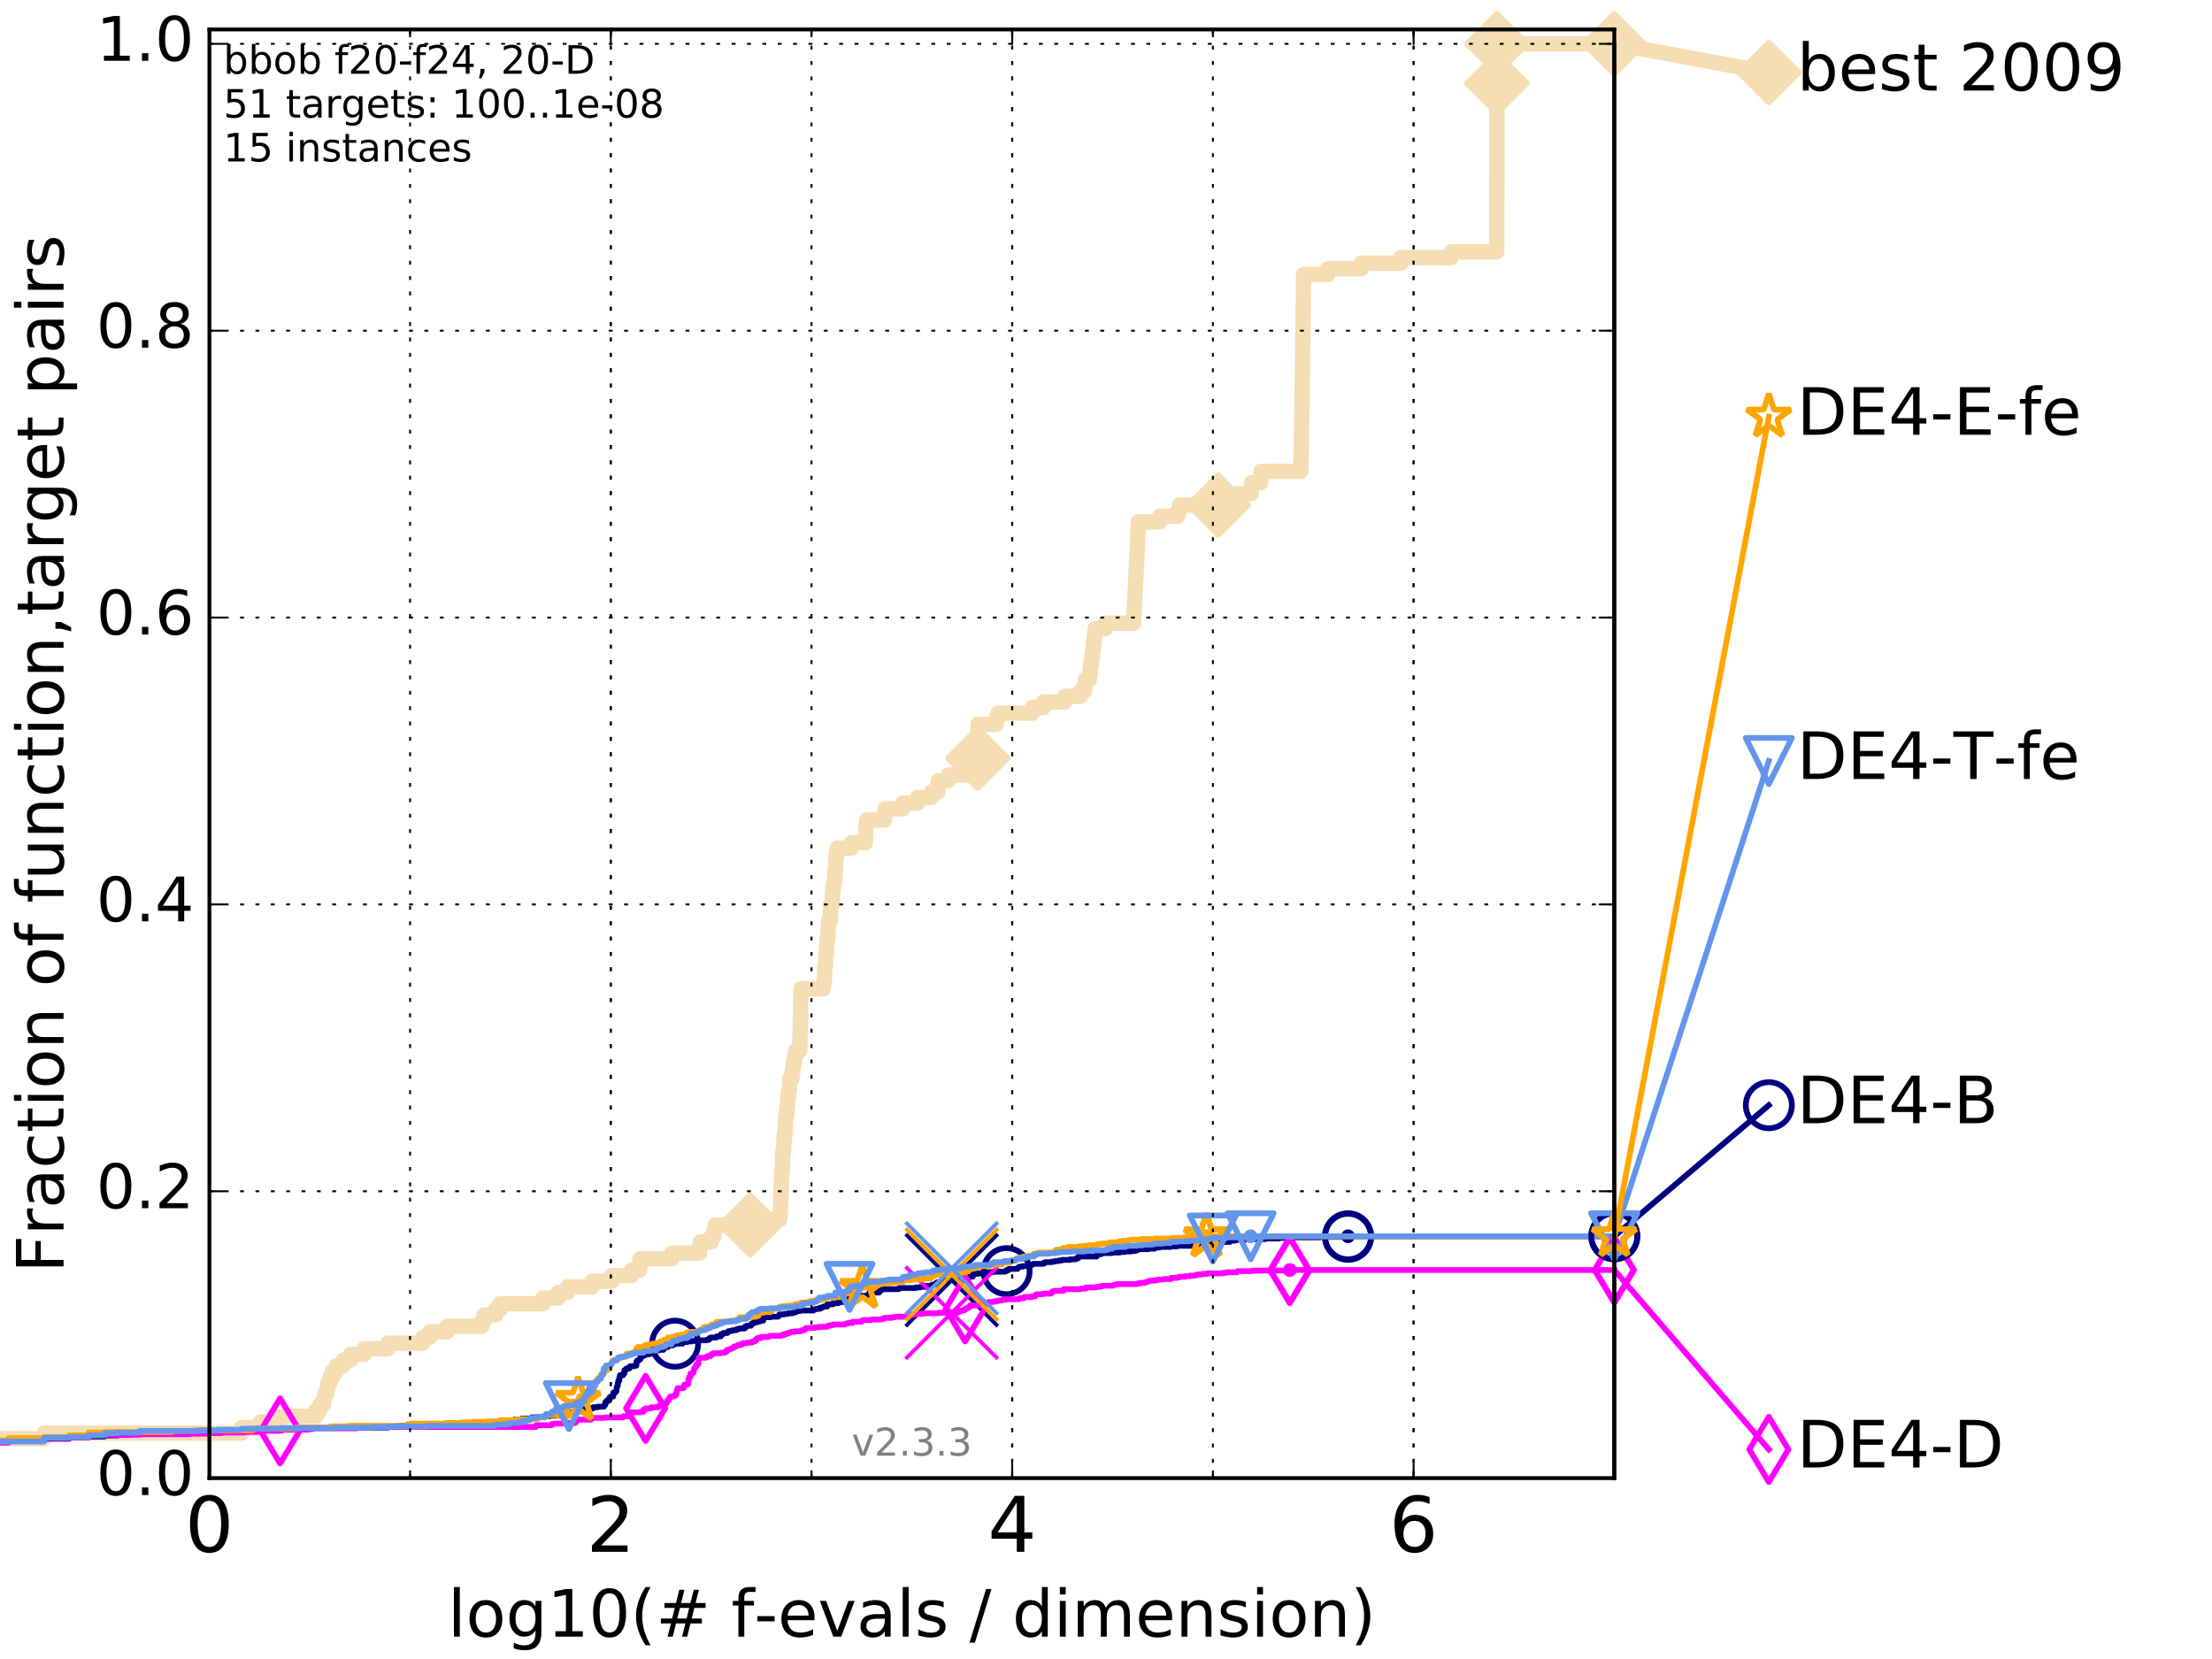<?xml version="1.0" encoding="utf-8" standalone="no"?>
<!DOCTYPE svg PUBLIC "-//W3C//DTD SVG 1.1//EN"
  "http://www.w3.org/Graphics/SVG/1.1/DTD/svg11.dtd">
<!-- Created with matplotlib (http://matplotlib.org/) -->
<svg height="432pt" version="1.1" viewBox="0 0 576 432" width="576pt" xmlns="http://www.w3.org/2000/svg" xmlns:xlink="http://www.w3.org/1999/xlink">
 <defs>
  <style type="text/css">
*{stroke-linecap:butt;stroke-linejoin:round;stroke-miterlimit:100000;}
  </style>
 </defs>
 <g id="figure_1">
  <g id="patch_1">
   <path d="M 0 432 
L 576 432 
L 576 0 
L 0 0 
z
" style="fill:#ffffff;"/>
  </g>
  <g id="axes_1">
   <g id="patch_2">
    <path d="M 54.525 384.9 
L 420.36 384.9 
L 420.36 7.678 
L 54.525 7.678 
z
" style="fill:#ffffff;"/>
   </g>
   <g id="line2d_1">
    <path d="M -1 374.647 
L 11.466 374.647 
L 11.466 373.183 
L 62.958 373.183 
L 62.958 371.718 
L 67.866 371.718 
L 67.866 370.253 
L 72.931 370.253 
L 72.931 368.789 
L 82.301 368.789 
L 82.301 367.324 
L 83.281 367.324 
L 83.281 365.859 
L 84.22 365.859 
L 84.22 364.395 
L 84.525 364.395 
L 84.525 362.93 
L 85.122 362.93 
L 85.122 361.466 
L 85.415 361.466 
L 85.415 360.001 
L 85.99 360.001 
L 85.99 358.536 
L 86.55 358.536 
L 86.55 357.072 
L 87.631 357.072 
L 87.631 355.607 
L 89.408 355.607 
L 89.408 354.142 
L 91.281 354.142 
L 91.281 352.678 
L 94.811 352.678 
L 94.811 351.213 
L 101.002 351.213 
L 101.002 349.748 
L 110.058 349.748 
L 110.058 348.284 
L 111.852 348.284 
L 111.852 346.819 
L 116.44 346.819 
L 116.44 345.354 
L 125.494 345.354 
L 125.494 343.89 
L 126.035 343.89 
L 126.035 342.425 
L 129.078 342.425 
L 129.078 340.96 
L 130.197 340.96 
L 130.197 339.496 
L 141.375 339.496 
L 141.375 338.031 
L 145.356 338.031 
L 145.356 336.566 
L 147.812 336.566 
L 147.812 335.102 
L 154.182 335.102 
L 154.182 333.637 
L 159.309 333.637 
L 159.309 332.172 
L 164.439 332.172 
L 164.439 330.708 
L 166.572 330.708 
L 166.678 327.778 
L 174.951 327.778 
L 174.951 326.314 
L 182.174 326.314 
L 182.174 324.849 
L 182.338 324.849 
L 182.338 323.385 
L 185.264 323.385 
L 185.264 321.92 
L 185.944 321.92 
L 185.944 320.455 
L 186.244 320.455 
L 186.244 318.991 
L 195.316 318.991 
L 195.316 317.526 
L 203.076 317.526 
L 203.076 316.061 
L 203.203 316.061 
L 203.298 311.667 
L 203.382 311.667 
L 203.477 307.273 
L 203.525 307.273 
L 203.584 304.344 
L 203.726 304.344 
L 203.829 299.95 
L 204.048 299.95 
L 204.14 297.021 
L 204.235 297.021 
L 204.235 295.556 
L 204.447 295.556 
L 204.503 292.627 
L 204.584 292.627 
L 204.584 291.162 
L 204.741 291.162 
L 204.741 289.697 
L 204.912 289.697 
L 204.912 288.233 
L 205.057 288.233 
L 205.123 285.303 
L 205.4 285.303 
L 205.4 283.839 
L 205.579 283.839 
L 205.624 280.91 
L 206.207 280.91 
L 206.207 279.445 
L 206.444 279.445 
L 206.444 277.98 
L 206.601 277.98 
L 206.601 276.516 
L 206.938 276.516 
L 206.938 275.051 
L 207.178 275.051 
L 207.178 273.586 
L 208.257 273.586 
L 208.366 267.728 
L 208.396 267.728 
L 208.492 261.869 
L 208.51 261.869 
L 208.578 257.475 
L 214.396 257.475 
L 214.396 256.01 
L 214.64 256.01 
L 214.71 253.081 
L 214.763 253.081 
L 214.763 251.616 
L 214.963 251.616 
L 215.048 248.687 
L 215.173 248.687 
L 215.253 245.758 
L 215.385 245.758 
L 215.385 244.293 
L 215.603 244.293 
L 215.705 239.899 
L 216.199 239.899 
L 216.257 236.97 
L 216.329 236.97 
L 216.329 235.505 
L 216.712 235.505 
L 216.794 232.576 
L 216.891 232.576 
L 216.891 231.111 
L 217.103 231.111 
L 217.103 229.647 
L 217.389 229.647 
L 217.437 226.717 
L 217.546 226.717 
L 217.633 223.788 
L 217.78 223.788 
L 217.78 222.323 
L 217.994 222.323 
L 217.994 220.859 
L 221.714 220.859 
L 221.714 219.394 
L 225.35 219.394 
L 225.433 216.465 
L 225.466 216.465 
L 225.466 215 
L 225.666 215 
L 225.666 213.535 
L 230.29 213.535 
L 230.29 212.071 
L 230.531 212.071 
L 230.531 210.606 
L 235.05 210.606 
L 235.05 209.141 
L 238.906 209.141 
L 238.906 207.677 
L 242.593 207.677 
L 242.593 206.212 
L 244.233 206.212 
L 244.275 203.283 
L 246.929 203.283 
L 246.929 201.818 
L 254.584 201.818 
L 254.675 188.636 
L 259.362 188.636 
L 259.362 187.172 
L 259.856 187.172 
L 259.856 185.707 
L 268.773 185.707 
L 268.773 184.242 
L 271.685 184.242 
L 271.685 182.778 
L 277.26 182.778 
L 277.26 181.313 
L 281.382 181.313 
L 281.382 179.848 
L 282.452 179.848 
L 282.452 178.384 
L 282.605 178.384 
L 282.605 176.919 
L 283.69 176.919 
L 283.69 175.454 
L 283.859 175.454 
L 283.859 173.99 
L 284.069 173.99 
L 284.069 172.525 
L 284.279 172.525 
L 284.279 171.06 
L 284.452 171.06 
L 284.452 169.596 
L 284.689 169.596 
L 284.689 168.131 
L 284.821 168.131 
L 284.821 166.666 
L 284.981 166.666 
L 284.981 165.202 
L 285.134 165.202 
L 285.134 163.737 
L 287.829 163.737 
L 287.829 162.273 
L 295.18 162.273 
L 295.277 159.343 
L 295.349 159.343 
L 295.425 156.414 
L 295.496 156.414 
L 295.57 153.485 
L 295.647 153.485 
L 295.728 150.555 
L 295.801 150.555 
L 295.877 147.626 
L 295.943 147.626 
L 296.018 144.697 
L 296.089 144.697 
L 296.156 141.767 
L 296.223 141.767 
L 296.289 138.838 
L 296.347 138.838 
L 296.433 135.909 
L 301.991 135.909 
L 301.991 134.444 
L 306.698 134.444 
L 306.698 132.979 
L 307.14 132.979 
L 307.14 131.515 
L 317.234 131.515 
L 317.234 130.05 
L 321.533 130.05 
L 321.533 128.585 
L 325.775 128.585 
L 325.775 127.121 
L 325.913 127.121 
L 325.913 125.656 
L 328.28 125.656 
L 328.361 122.727 
L 338.746 122.727 
L 338.855 116.868 
L 338.873 116.868 
L 338.973 108.08 
L 338.993 108.08 
L 339.089 99.292 
L 339.107 99.292 
L 339.205 90.504 
L 339.224 90.504 
L 339.333 80.252 
L 339.35 80.252 
L 339.445 71.464 
L 345.775 71.464 
L 345.775 69.999 
L 354.465 69.999 
L 354.465 68.535 
L 364.834 68.535 
L 364.834 67.07 
L 377.874 67.07 
L 377.874 65.605 
L 389.756 65.605 
L 389.811 11.413 
L 420.36 11.413 
L 420.36 11.413 
" style="fill:none;stroke:#f5deb3;stroke-linecap:square;stroke-width:4.0;"/>
   </g>
   <g id="line2d_2">
    <defs>
     <path d="M -0 7.778 
L 7.778 0 
L 0 -7.778 
L -7.778 -0 
z
" id="ma9e17ca8c9" style="stroke:#f5deb3;stroke-linejoin:miter;stroke-width:1.5;"/>
    </defs>
    <g>
     <use style="fill:#f5deb3;stroke:#f5deb3;stroke-linejoin:miter;stroke-width:1.5;" x="195.316" xlink:href="#ma9e17ca8c9" y="318.991"/>
     <use style="fill:#f5deb3;stroke:#f5deb3;stroke-linejoin:miter;stroke-width:1.5;" x="254.618" xlink:href="#ma9e17ca8c9" y="197.424"/>
     <use style="fill:#f5deb3;stroke:#f5deb3;stroke-linejoin:miter;stroke-width:1.5;" x="317.234" xlink:href="#ma9e17ca8c9" y="131.515"/>
     <use style="fill:#f5deb3;stroke:#f5deb3;stroke-linejoin:miter;stroke-width:1.5;" x="389.802" xlink:href="#ma9e17ca8c9" y="21.666"/>
     <use style="fill:#f5deb3;stroke:#f5deb3;stroke-linejoin:miter;stroke-width:1.5;" x="389.811" xlink:href="#ma9e17ca8c9" y="11.413"/>
     <use style="fill:#f5deb3;stroke:#f5deb3;stroke-linejoin:miter;stroke-width:1.5;" x="420.36" xlink:href="#ma9e17ca8c9" y="11.413"/>
    </g>
   </g>
   <g id="line2d_3">
    <path d="M -15676.38 758.387 
" style="fill:none;stroke:#f5deb3;stroke-linecap:square;stroke-width:4.0;"/>
    <g>
     <use style="fill:#f5deb3;stroke:#f5deb3;stroke-linejoin:miter;stroke-width:1.5;" x="-15676.38" xlink:href="#ma9e17ca8c9" y="758.387"/>
    </g>
   </g>
   <g id="line2d_4">
    <path d="M 420.36 11.413 
L 460.602 18.883 
" style="fill:none;stroke:#f5deb3;stroke-linecap:square;stroke-width:4.0;"/>
    <g>
     <use style="fill:#f5deb3;stroke:#f5deb3;stroke-linejoin:miter;stroke-width:1.5;" x="420.36" xlink:href="#ma9e17ca8c9" y="11.413"/>
     <use style="fill:#f5deb3;stroke:#f5deb3;stroke-linejoin:miter;stroke-width:1.5;" x="460.602" xlink:href="#ma9e17ca8c9" y="18.883"/>
    </g>
   </g>
   <g id="line2d_5">
    <defs>
     <path d="M 0 1.5 
C 0.398 1.5 0.779 1.342 1.061 1.061 
C 1.342 0.779 1.5 0.398 1.5 0 
C 1.5 -0.398 1.342 -0.779 1.061 -1.061 
C 0.779 -1.342 0.398 -1.5 0 -1.5 
C -0.398 -1.5 -0.779 -1.342 -1.061 -1.061 
C -1.342 -0.779 -1.5 -0.398 -1.5 0 
C -1.5 0.398 -1.342 0.779 -1.061 1.061 
C -0.779 1.342 -0.398 1.5 0 1.5 
z
" id="mb6fa7ff273" style="stroke:#f5deb3;stroke-width:0.5;"/>
    </defs>
    <g>
     <use style="fill:#f5deb3;stroke:#f5deb3;stroke-width:0.5;" x="389.811" xlink:href="#mb6fa7ff273" y="11.413"/>
     <use style="fill:#f5deb3;stroke:#f5deb3;stroke-width:0.5;" x="389.811" xlink:href="#mb6fa7ff273" y="11.413"/>
    </g>
   </g>
   <g id="line2d_6">
    <defs>
     <path d="M 0 1.5 
C 0.398 1.5 0.779 1.342 1.061 1.061 
C 1.342 0.779 1.5 0.398 1.5 0 
C 1.5 -0.398 1.342 -0.779 1.061 -1.061 
C 0.779 -1.342 0.398 -1.5 0 -1.5 
C -0.398 -1.5 -0.779 -1.342 -1.061 -1.061 
C -1.342 -0.779 -1.5 -0.398 -1.5 0 
C -1.5 0.398 -1.342 0.779 -1.061 1.061 
C -0.779 1.342 -0.398 1.5 0 1.5 
z
" id="m62eaa3abc4" style="stroke:#000080;stroke-width:0.5;"/>
    </defs>
    <g>
     <use style="fill:#000080;stroke:#000080;stroke-width:0.5;" x="351.025" xlink:href="#m62eaa3abc4" y="321.92"/>
     <use style="fill:#000080;stroke:#000080;stroke-width:0.5;" x="351.025" xlink:href="#m62eaa3abc4" y="321.92"/>
    </g>
   </g>
   <g id="line2d_7">
    <path d="M -1 375.38 
L 2.263 375.38 
L 2.263 374.94 
L 11.466 374.94 
L 11.466 374.647 
L 17.995 374.647 
L 17.995 374.062 
L 27.198 374.062 
L 27.198 373.769 
L 30.697 373.769 
L 30.697 373.622 
L 33.728 373.622 
L 33.728 373.329 
L 36.401 373.329 
L 36.401 373.036 
L 44.747 373.036 
L 44.747 372.89 
L 62.162 372.89 
L 62.162 372.743 
L 62.958 372.743 
L 62.958 372.45 
L 73.43 372.45 
L 73.43 372.158 
L 73.918 372.158 
L 73.918 372.011 
L 77.485 372.011 
L 77.485 371.865 
L 92.801 371.865 
L 92.801 371.718 
L 101.148 371.718 
L 101.148 371.572 
L 103.756 371.572 
L 103.756 371.279 
L 110.925 371.279 
L 110.925 371.132 
L 114.905 371.132 
L 114.905 370.986 
L 120.811 370.986 
L 120.811 370.839 
L 125.294 370.839 
L 125.294 370.546 
L 126.799 370.546 
L 126.846 370.253 
L 133.954 370.253 
L 133.954 369.668 
L 135.924 369.668 
L 135.924 369.375 
L 138.45 369.375 
L 138.45 369.082 
L 140.156 369.082 
L 140.156 368.935 
L 141.937 368.935 
L 141.937 368.789 
L 143.089 368.789 
L 143.089 368.642 
L 144.596 368.642 
L 144.596 368.496 
L 147.997 368.496 
L 147.997 368.056 
L 148.508 368.056 
L 148.508 367.764 
L 149.532 367.764 
L 149.532 367.617 
L 150.279 367.617 
L 150.279 367.471 
L 151.228 367.471 
L 151.228 367.324 
L 152.077 367.324 
L 152.092 366.885 
L 153.685 366.885 
L 153.685 366.738 
L 154.434 366.738 
L 154.434 366.445 
L 155.679 366.445 
L 155.679 366.299 
L 157.255 366.299 
L 157.255 366.006 
L 157.414 366.006 
L 157.414 365.859 
L 157.609 365.859 
L 157.609 365.127 
L 158.004 365.127 
L 158.004 364.688 
L 158.672 364.688 
L 158.683 363.955 
L 158.856 363.955 
L 158.856 363.809 
L 158.981 363.809 
L 158.981 363.663 
L 159.687 363.663 
L 159.709 362.637 
L 160.189 362.637 
L 160.189 362.344 
L 160.5 362.344 
L 160.606 361.173 
L 160.701 361.173 
L 160.701 360.88 
L 160.859 360.88 
L 160.88 360.147 
L 160.984 360.147 
L 160.984 359.561 
L 161.264 359.561 
L 161.264 358.683 
L 161.418 358.683 
L 161.418 358.097 
L 162.271 358.097 
L 162.271 357.657 
L 162.584 357.657 
L 162.603 356.779 
L 162.902 356.779 
L 162.902 356.632 
L 163.131 356.632 
L 163.131 356.339 
L 163.895 356.339 
L 163.932 355.9 
L 164.105 355.9 
L 164.105 355.753 
L 165.178 355.753 
L 165.178 355.607 
L 165.717 355.607 
L 165.743 354.582 
L 165.869 354.582 
L 165.869 354.289 
L 166.327 354.289 
L 166.327 354.142 
L 166.491 354.142 
L 166.491 353.996 
L 166.719 353.996 
L 166.719 353.41 
L 166.928 353.41 
L 166.928 353.263 
L 167.318 353.263 
L 167.318 353.117 
L 167.459 353.117 
L 167.459 352.971 
L 167.871 352.971 
L 167.871 352.824 
L 168.047 352.824 
L 168.047 352.678 
L 168.952 352.678 
L 168.952 352.531 
L 169.489 352.531 
L 169.489 352.385 
L 169.865 352.385 
L 169.964 352.092 
L 170.25 352.092 
L 170.298 351.799 
L 170.811 351.799 
L 170.811 351.652 
L 171.556 351.652 
L 171.556 351.506 
L 172.759 351.506 
L 172.809 351.066 
L 172.871 351.066 
L 172.871 350.92 
L 173.196 350.92 
L 173.196 350.774 
L 173.938 350.774 
L 173.938 350.334 
L 175.22 350.334 
L 175.292 350.041 
L 175.792 350.041 
L 175.792 349.895 
L 177.731 349.895 
L 177.796 349.455 
L 179.005 349.455 
L 179.005 349.309 
L 180.144 349.309 
L 180.144 349.162 
L 181.736 349.162 
L 181.736 349.016 
L 184.015 349.016 
L 184.015 348.869 
L 184.656 348.869 
L 184.736 348.43 
L 185.128 348.43 
L 185.128 348.284 
L 186.577 348.284 
L 186.628 347.991 
L 187.693 347.991 
L 187.754 347.405 
L 188.327 347.405 
L 188.327 347.112 
L 189.419 347.112 
L 189.419 346.819 
L 189.57 346.819 
L 189.57 346.673 
L 190.125 346.673 
L 190.125 346.526 
L 190.799 346.526 
L 190.799 346.38 
L 191.794 346.38 
L 191.893 346.087 
L 192.447 346.087 
L 192.447 345.94 
L 193.91 345.94 
L 193.91 345.501 
L 194.434 345.501 
L 194.434 345.208 
L 195.563 345.208 
L 195.563 344.915 
L 195.71 344.915 
L 195.74 344.622 
L 196.267 344.622 
L 196.267 344.329 
L 197.047 344.329 
L 197.047 344.183 
L 197.631 344.183 
L 197.631 344.036 
L 198.135 344.036 
L 198.135 343.89 
L 198.755 343.89 
L 198.814 343.304 
L 198.877 343.304 
L 198.877 343.011 
L 200.68 343.011 
L 200.68 342.864 
L 202.608 342.864 
L 202.608 342.718 
L 202.814 342.718 
L 202.914 342.279 
L 204.19 342.279 
L 204.19 342.132 
L 205.196 342.132 
L 205.196 341.986 
L 206.351 341.986 
L 206.351 341.839 
L 206.743 341.839 
L 206.743 341.693 
L 207.305 341.693 
L 207.399 341.4 
L 208.316 341.4 
L 208.316 341.253 
L 211.835 341.253 
L 211.835 340.96 
L 212.477 340.96 
L 212.477 340.814 
L 213.511 340.814 
L 213.511 340.521 
L 214.158 340.521 
L 214.158 340.375 
L 214.367 340.375 
L 214.367 340.228 
L 215.403 340.228 
L 215.408 339.642 
L 216.889 339.642 
L 216.889 339.349 
L 218.31 339.349 
L 218.316 339.056 
L 219.371 339.056 
L 219.455 338.763 
L 219.85 338.763 
L 219.85 338.47 
L 220.701 338.47 
L 220.701 338.178 
L 222.7 338.178 
L 222.806 337.592 
L 223.571 337.592 
L 223.571 337.445 
L 225.606 337.445 
L 225.606 337.299 
L 225.881 337.299 
L 225.881 337.152 
L 226.287 337.152 
L 226.287 336.859 
L 226.423 336.859 
L 226.423 336.566 
L 228.94 336.566 
L 228.94 336.42 
L 229.087 336.42 
L 229.087 335.981 
L 229.525 335.981 
L 229.525 335.834 
L 229.838 335.834 
L 229.838 335.688 
L 234.009 335.688 
L 234.009 335.541 
L 234.124 335.541 
L 234.124 335.395 
L 238.512 335.395 
L 238.512 335.248 
L 239.602 335.248 
L 239.602 335.102 
L 241.287 335.102 
L 241.287 334.809 
L 242.688 334.809 
L 242.688 334.516 
L 243.544 334.516 
L 243.544 334.223 
L 243.954 334.223 
L 243.954 333.93 
L 244.821 333.93 
L 244.821 333.637 
L 245.185 333.637 
L 245.185 333.491 
L 245.727 333.491 
L 245.727 333.344 
L 249.901 333.344 
L 249.958 333.051 
L 251.066 333.051 
L 251.066 332.612 
L 251.725 332.612 
L 251.725 332.465 
L 253.304 332.465 
L 253.306 331.88 
L 253.536 331.88 
L 253.536 331.733 
L 254.546 331.733 
L 254.546 331.587 
L 256.08 331.587 
L 256.08 331.44 
L 256.776 331.44 
L 256.776 331.294 
L 258.506 331.294 
L 258.506 331.147 
L 261.712 331.147 
L 261.712 331.001 
L 262.113 331.001 
L 262.113 330.708 
L 262.695 330.708 
L 262.695 330.415 
L 265.004 330.415 
L 265.004 330.122 
L 265.19 330.122 
L 265.19 329.975 
L 265.479 329.975 
L 265.479 329.829 
L 266.349 329.829 
L 266.349 329.683 
L 267.844 329.683 
L 267.844 329.536 
L 268.038 329.536 
L 268.038 329.39 
L 268.793 329.39 
L 268.793 329.243 
L 269.054 329.243 
L 269.054 329.097 
L 271.812 329.097 
L 271.812 328.804 
L 272.194 328.804 
L 272.194 328.657 
L 273.902 328.657 
L 273.902 328.511 
L 274.746 328.511 
L 274.746 328.364 
L 275.711 328.364 
L 275.711 328.218 
L 276.555 328.218 
L 276.555 328.071 
L 278.586 328.071 
L 278.586 327.925 
L 280.155 327.925 
L 280.155 327.778 
L 280.278 327.778 
L 280.278 327.632 
L 280.799 327.632 
L 280.799 327.193 
L 285.572 327.193 
L 285.572 326.607 
L 286.723 326.607 
L 286.767 326.314 
L 289.514 326.314 
L 289.514 326.167 
L 291.599 326.167 
L 291.599 326.021 
L 292.872 326.021 
L 292.872 325.874 
L 294.681 325.874 
L 294.681 325.728 
L 295.796 325.728 
L 295.796 325.435 
L 296.536 325.435 
L 296.536 325.289 
L 299.048 325.289 
L 299.048 325.142 
L 300.711 325.142 
L 300.711 324.849 
L 302.006 324.849 
L 302.006 324.703 
L 304.749 324.703 
L 304.749 324.556 
L 306.527 324.556 
L 306.527 324.41 
L 312.863 324.41 
L 312.863 324.263 
L 313.285 324.263 
L 313.285 324.117 
L 313.783 324.117 
L 313.783 323.97 
L 315.313 323.97 
L 315.313 323.824 
L 317.234 323.824 
L 317.234 323.677 
L 318.276 323.677 
L 318.276 323.531 
L 318.554 323.531 
L 318.554 323.385 
L 320.228 323.385 
L 320.228 323.092 
L 321.389 323.092 
L 321.389 322.945 
L 322.025 322.945 
L 322.025 322.799 
L 324.479 322.799 
L 324.479 322.652 
L 329.517 322.652 
L 329.517 322.506 
L 332.967 322.506 
L 332.967 322.359 
L 336.754 322.359 
L 336.754 322.213 
L 343.701 322.213 
L 343.701 322.066 
L 351.025 322.066 
L 351.025 321.92 
L 420.36 321.92 
L 420.36 321.92 
" style="fill:none;stroke:#000080;stroke-linecap:square;stroke-width:1.5;"/>
   </g>
   <g id="line2d_8">
    <defs>
     <path d="M 0 6 
C 1.591 6 3.117 5.368 4.243 4.243 
C 5.368 3.117 6 1.591 6 0 
C 6 -1.591 5.368 -3.117 4.243 -4.243 
C 3.117 -5.368 1.591 -6 0 -6 
C -1.591 -6 -3.117 -5.368 -4.243 -4.243 
C -5.368 -3.117 -6 -1.591 -6 0 
C -6 1.591 -5.368 3.117 -4.243 4.243 
C -3.117 5.368 -1.591 6 0 6 
z
" id="m803a91f172" style="stroke:#000080;stroke-width:1.5;"/>
    </defs>
    <g>
     <use style="fill:none;stroke:#000080;stroke-width:1.5;" x="175.792" xlink:href="#m803a91f172" y="349.895"/>
     <use style="fill:none;stroke:#000080;stroke-width:1.5;" x="262.113" xlink:href="#m803a91f172" y="331.001"/>
     <use style="fill:none;stroke:#000080;stroke-width:1.5;" x="351.025" xlink:href="#m803a91f172" y="322.066"/>
     <use style="fill:none;stroke:#000080;stroke-width:1.5;" x="351.025" xlink:href="#m803a91f172" y="321.92"/>
     <use style="fill:none;stroke:#000080;stroke-width:1.5;" x="420.36" xlink:href="#m803a91f172" y="321.92"/>
    </g>
   </g>
   <g id="line2d_9">
    <path d="M -15676.38 758.387 
" style="fill:none;stroke:#000080;stroke-linecap:square;stroke-width:1.5;"/>
    <g>
     <use style="fill:none;stroke:#000080;stroke-width:1.5;" x="-15676.38" xlink:href="#m803a91f172" y="758.387"/>
    </g>
   </g>
   <g id="line2d_10">
    <path clip-path="url(#p7bc68cd03a)" d="M 247.839 333.344 
" style="fill:none;stroke:#000080;stroke-linecap:square;"/>
    <defs>
     <path d="M -12 12 
L 12 -12 
M -12 -12 
L 12 12 
" id="m9d3d268668" style="stroke:#000080;"/>
    </defs>
    <g clip-path="url(#p7bc68cd03a)">
     <use style="fill:#000080;stroke:#000080;" x="247.839" xlink:href="#m9d3d268668" y="333.344"/>
    </g>
   </g>
   <g id="line2d_11">
    <defs>
     <path d="M 0 1.5 
C 0.398 1.5 0.779 1.342 1.061 1.061 
C 1.342 0.779 1.5 0.398 1.5 0 
C 1.5 -0.398 1.342 -0.779 1.061 -1.061 
C 0.779 -1.342 0.398 -1.5 0 -1.5 
C -0.398 -1.5 -0.779 -1.342 -1.061 -1.061 
C -1.342 -0.779 -1.5 -0.398 -1.5 0 
C -1.5 0.398 -1.342 0.779 -1.061 1.061 
C -0.779 1.342 -0.398 1.5 0 1.5 
z
" id="m4ce4a2e969" style="stroke:#ff00ff;stroke-width:0.5;"/>
    </defs>
    <g>
     <use style="fill:#ff00ff;stroke:#ff00ff;stroke-width:0.5;" x="335.86" xlink:href="#m4ce4a2e969" y="330.708"/>
     <use style="fill:#ff00ff;stroke:#ff00ff;stroke-width:0.5;" x="335.86" xlink:href="#m4ce4a2e969" y="330.708"/>
    </g>
   </g>
   <g id="line2d_12">
    <path d="M -1 375.673 
L 2.263 375.673 
L 2.263 375.087 
L 11.466 375.087 
L 11.466 374.501 
L 17.995 374.501 
L 17.995 374.354 
L 23.06 374.354 
L 23.06 373.622 
L 36.401 373.622 
L 36.401 373.476 
L 49.46 373.476 
L 49.46 373.329 
L 54.525 373.329 
L 54.525 373.183 
L 57.697 373.183 
L 57.697 373.036 
L 63.728 373.036 
L 63.728 372.89 
L 67.227 372.89 
L 67.227 372.597 
L 72.931 372.597 
L 72.931 372.304 
L 80.205 372.304 
L 80.205 372.158 
L 81.277 372.158 
L 81.277 371.865 
L 93.423 371.865 
L 93.423 371.718 
L 95.003 371.718 
L 95.003 371.572 
L 139.575 371.572 
L 139.575 371.132 
L 143.632 371.132 
L 143.655 370.839 
L 144.251 370.839 
L 144.251 370.693 
L 148.089 370.693 
L 148.089 370.546 
L 149.824 370.546 
L 149.858 370.253 
L 150.044 370.253 
L 150.112 369.668 
L 153.956 369.668 
L 153.956 369.375 
L 154.154 369.375 
L 154.154 369.228 
L 157.609 369.228 
L 157.609 369.082 
L 162.29 369.082 
L 162.29 368.789 
L 163.904 368.789 
L 164.014 368.203 
L 164.259 368.203 
L 164.259 368.056 
L 164.483 368.056 
L 164.483 367.764 
L 166.791 367.764 
L 166.791 367.617 
L 167.576 367.617 
L 167.576 367.031 
L 168.116 367.031 
L 168.116 366.738 
L 169.568 366.738 
L 169.603 366.445 
L 171.391 366.445 
L 171.418 366.152 
L 171.99 366.152 
L 171.99 366.006 
L 172.46 366.006 
L 172.46 365.859 
L 173.012 365.859 
L 173.018 365.42 
L 173.588 365.42 
L 173.588 365.127 
L 173.731 365.127 
L 173.731 364.688 
L 174.12 364.688 
L 174.19 364.248 
L 174.329 364.248 
L 174.329 363.955 
L 174.519 363.955 
L 174.519 363.663 
L 175.242 363.663 
L 175.242 363.516 
L 175.612 363.516 
L 175.612 363.37 
L 175.992 363.37 
L 175.992 362.93 
L 176.222 362.93 
L 176.222 362.051 
L 176.344 362.051 
L 176.434 361.466 
L 178.043 361.466 
L 178.141 360.587 
L 178.835 360.587 
L 178.835 360.44 
L 179.169 360.44 
L 179.169 360.294 
L 179.281 360.294 
L 179.281 359.122 
L 179.476 359.122 
L 179.476 358.536 
L 179.774 358.536 
L 179.774 357.657 
L 180.363 357.657 
L 180.363 357.364 
L 180.623 357.364 
L 180.702 356.486 
L 180.806 356.486 
L 180.806 356.193 
L 181.049 356.193 
L 181.049 355.9 
L 181.318 355.9 
L 181.318 355.314 
L 181.48 355.314 
L 181.48 355.168 
L 181.877 355.168 
L 181.919 353.849 
L 182.001 353.849 
L 182.001 353.556 
L 183.699 353.556 
L 183.699 353.41 
L 184.143 353.41 
L 184.143 353.263 
L 184.263 353.263 
L 184.263 353.117 
L 184.998 353.117 
L 184.998 352.824 
L 185.403 352.824 
L 185.403 352.531 
L 185.798 352.531 
L 185.798 352.385 
L 187.722 352.385 
L 187.722 352.238 
L 188.84 352.238 
L 188.84 351.945 
L 189.224 351.945 
L 189.293 351.506 
L 189.673 351.506 
L 189.673 351.359 
L 190.139 351.359 
L 190.139 351.213 
L 190.477 351.213 
L 190.477 351.066 
L 190.827 351.066 
L 190.827 350.92 
L 191.111 350.92 
L 191.124 350.627 
L 191.703 350.627 
L 191.703 350.481 
L 191.978 350.481 
L 191.978 350.334 
L 192.258 350.334 
L 192.258 350.188 
L 193.155 350.188 
L 193.155 349.895 
L 193.381 349.895 
L 193.381 349.748 
L 194.619 349.748 
L 194.619 349.602 
L 195.798 349.602 
L 195.908 349.309 
L 196.58 349.309 
L 196.58 349.016 
L 196.968 349.016 
L 196.968 348.577 
L 197.161 348.577 
L 197.161 348.43 
L 198.204 348.43 
L 198.204 348.137 
L 200.185 348.137 
L 200.185 347.991 
L 200.469 347.991 
L 200.469 347.844 
L 203.418 347.844 
L 203.418 347.698 
L 204.117 347.698 
L 204.117 347.405 
L 204.717 347.405 
L 204.717 347.258 
L 205.175 347.258 
L 205.175 347.112 
L 205.571 347.112 
L 205.571 346.965 
L 205.915 346.965 
L 205.915 346.819 
L 206.981 346.819 
L 206.981 346.673 
L 208.531 346.673 
L 208.531 346.526 
L 208.738 346.526 
L 208.738 346.38 
L 209.455 346.38 
L 209.521 346.087 
L 209.865 346.087 
L 209.865 345.794 
L 212.094 345.794 
L 212.094 345.647 
L 213.192 345.647 
L 213.192 345.501 
L 215.33 345.501 
L 215.33 345.354 
L 215.587 345.354 
L 215.587 345.208 
L 216.17 345.208 
L 216.17 345.061 
L 216.922 345.061 
L 216.922 344.915 
L 219.905 344.915 
L 219.905 344.768 
L 220.395 344.768 
L 220.395 344.622 
L 220.801 344.622 
L 220.801 344.476 
L 221.995 344.476 
L 221.995 344.183 
L 224.375 344.183 
L 224.375 343.89 
L 224.67 343.89 
L 224.67 343.743 
L 226.887 343.743 
L 226.887 343.597 
L 229.494 343.597 
L 229.494 343.45 
L 230.196 343.45 
L 230.269 343.157 
L 232.294 343.157 
L 232.294 343.011 
L 233.118 343.011 
L 233.118 342.864 
L 236.446 342.864 
L 236.446 342.718 
L 236.728 342.718 
L 236.728 342.425 
L 237.426 342.425 
L 237.426 342.279 
L 238.336 342.279 
L 238.336 342.132 
L 240.196 342.132 
L 240.196 341.986 
L 244.35 341.986 
L 244.35 341.839 
L 249.249 341.839 
L 249.249 341.693 
L 249.564 341.693 
L 249.564 341.546 
L 250.034 341.546 
L 250.034 341.253 
L 251.045 341.253 
L 251.045 341.107 
L 251.317 341.107 
L 251.317 340.814 
L 251.551 340.814 
L 251.551 340.667 
L 252.039 340.667 
L 252.039 340.375 
L 252.587 340.375 
L 252.587 339.935 
L 255.417 339.935 
L 255.417 339.789 
L 256.19 339.789 
L 256.19 339.642 
L 256.529 339.642 
L 256.529 339.349 
L 257.178 339.349 
L 257.178 339.203 
L 257.37 339.203 
L 257.37 339.056 
L 258.57 339.056 
L 258.57 338.91 
L 259.301 338.91 
L 259.301 338.763 
L 260.058 338.763 
L 260.058 338.617 
L 260.909 338.617 
L 260.909 338.47 
L 261.883 338.47 
L 261.883 338.324 
L 265.367 338.324 
L 265.367 338.178 
L 265.494 338.178 
L 265.494 338.031 
L 266.711 338.031 
L 266.711 337.738 
L 268.71 337.738 
L 268.71 337.592 
L 269.557 337.592 
L 269.623 337.152 
L 270.011 337.152 
L 270.011 337.006 
L 271.655 337.006 
L 271.655 336.859 
L 273.697 336.859 
L 273.741 336.566 
L 273.981 336.566 
L 273.981 336.273 
L 274.556 336.273 
L 274.556 336.127 
L 276.977 336.127 
L 276.977 335.688 
L 281.434 335.688 
L 281.434 335.541 
L 282.742 335.541 
L 282.742 335.248 
L 285.385 335.248 
L 285.385 335.102 
L 286.378 335.102 
L 286.378 334.955 
L 286.975 334.955 
L 286.975 334.809 
L 289.811 334.809 
L 289.811 334.662 
L 290.19 334.662 
L 290.19 334.516 
L 290.85 334.516 
L 290.85 334.369 
L 296.052 334.369 
L 296.052 334.223 
L 296.811 334.223 
L 296.811 334.076 
L 298.023 334.076 
L 298.023 333.93 
L 298.613 333.93 
L 298.613 333.784 
L 298.839 333.784 
L 298.839 333.637 
L 299.292 333.637 
L 299.292 333.491 
L 300.749 333.491 
L 300.749 333.344 
L 301.473 333.344 
L 301.473 333.198 
L 303.002 333.198 
L 303.002 333.051 
L 304.915 333.051 
L 304.959 332.758 
L 306.551 332.758 
L 306.551 332.612 
L 307.082 332.612 
L 307.082 332.465 
L 308.679 332.465 
L 308.679 332.319 
L 309.842 332.319 
L 309.842 332.172 
L 311.273 332.172 
L 311.273 332.026 
L 311.628 332.026 
L 311.628 331.88 
L 312.987 331.88 
L 312.987 331.733 
L 314.237 331.733 
L 314.237 331.587 
L 318.359 331.587 
L 318.359 331.44 
L 319.351 331.44 
L 319.351 331.294 
L 322.092 331.294 
L 322.092 331.147 
L 322.297 331.147 
L 322.297 331.001 
L 326.205 331.001 
L 326.205 330.854 
L 335.86 330.854 
L 335.86 330.708 
L 420.36 330.708 
L 420.36 330.708 
" style="fill:none;stroke:#ff00ff;stroke-linecap:square;stroke-width:1.5;"/>
   </g>
   <g id="line2d_13">
    <defs>
     <path d="M -0 8.485 
L 5.091 0 
L 0 -8.485 
L -5.091 -0 
z
" id="m11c71ca214" style="stroke:#ff00ff;stroke-linejoin:miter;stroke-width:1.5;"/>
    </defs>
    <g>
     <use style="fill:none;stroke:#ff00ff;stroke-linejoin:miter;stroke-width:1.5;" x="72.931" xlink:href="#m11c71ca214" y="372.597"/>
     <use style="fill:none;stroke:#ff00ff;stroke-linejoin:miter;stroke-width:1.5;" x="168.116" xlink:href="#m11c71ca214" y="366.738"/>
     <use style="fill:none;stroke:#ff00ff;stroke-linejoin:miter;stroke-width:1.5;" x="251.317" xlink:href="#m11c71ca214" y="340.814"/>
     <use style="fill:none;stroke:#ff00ff;stroke-linejoin:miter;stroke-width:1.5;" x="335.86" xlink:href="#m11c71ca214" y="330.854"/>
     <use style="fill:none;stroke:#ff00ff;stroke-linejoin:miter;stroke-width:1.5;" x="335.86" xlink:href="#m11c71ca214" y="330.708"/>
     <use style="fill:none;stroke:#ff00ff;stroke-linejoin:miter;stroke-width:1.5;" x="420.36" xlink:href="#m11c71ca214" y="330.708"/>
    </g>
   </g>
   <g id="line2d_14">
    <path d="M -15676.38 758.387 
" style="fill:none;stroke:#ff00ff;stroke-linecap:square;stroke-width:1.5;"/>
    <g>
     <use style="fill:none;stroke:#ff00ff;stroke-linejoin:miter;stroke-width:1.5;" x="-15676.38" xlink:href="#m11c71ca214" y="758.387"/>
    </g>
   </g>
   <g id="line2d_15">
    <path clip-path="url(#p7bc68cd03a)" d="M 247.818 341.839 
" style="fill:none;stroke:#ff00ff;stroke-linecap:square;"/>
    <defs>
     <path d="M -12 12 
L 12 -12 
M -12 -12 
L 12 12 
" id="mcacd8d2394" style="stroke:#ff00ff;"/>
    </defs>
    <g clip-path="url(#p7bc68cd03a)">
     <use style="fill:#ff00ff;stroke:#ff00ff;" x="247.818" xlink:href="#mcacd8d2394" y="341.839"/>
    </g>
   </g>
   <g id="line2d_16">
    <defs>
     <path d="M 0 1.5 
C 0.398 1.5 0.779 1.342 1.061 1.061 
C 1.342 0.779 1.5 0.398 1.5 0 
C 1.5 -0.398 1.342 -0.779 1.061 -1.061 
C 0.779 -1.342 0.398 -1.5 0 -1.5 
C -0.398 -1.5 -0.779 -1.342 -1.061 -1.061 
C -1.342 -0.779 -1.5 -0.398 -1.5 0 
C -1.5 0.398 -1.342 0.779 -1.061 1.061 
C -0.779 1.342 -0.398 1.5 0 1.5 
z
" id="m14ddea7336" style="stroke:#ffa500;stroke-width:0.5;"/>
    </defs>
    <g>
     <use style="fill:#ffa500;stroke:#ffa500;stroke-width:0.5;" x="314.158" xlink:href="#m14ddea7336" y="321.92"/>
     <use style="fill:#ffa500;stroke:#ffa500;stroke-width:0.5;" x="314.158" xlink:href="#m14ddea7336" y="321.92"/>
    </g>
   </g>
   <g id="line2d_17">
    <path d="M -1 375.087 
L 2.263 375.087 
L 2.263 374.501 
L 11.466 374.501 
L 11.466 374.208 
L 17.995 374.208 
L 17.995 373.769 
L 23.06 373.769 
L 23.06 373.036 
L 27.198 373.036 
L 27.198 372.89 
L 44.747 372.89 
L 44.747 372.597 
L 50.836 372.597 
L 50.836 372.45 
L 65.891 372.45 
L 65.891 372.011 
L 77.069 372.011 
L 77.069 371.718 
L 85.99 371.718 
L 85.99 371.425 
L 90.827 371.425 
L 90.827 371.279 
L 106.213 371.279 
L 106.213 370.839 
L 107.013 370.839 
L 107.013 370.693 
L 116.066 370.693 
L 116.066 370.546 
L 120.065 370.546 
L 120.065 370.4 
L 123.246 370.4 
L 123.246 370.253 
L 129.789 370.253 
L 129.789 370.107 
L 130.157 370.107 
L 130.157 369.814 
L 134.362 369.814 
L 134.362 369.668 
L 135.734 369.668 
L 135.734 369.521 
L 139.894 369.521 
L 139.894 369.228 
L 140.493 369.228 
L 140.493 368.935 
L 141.151 368.935 
L 141.151 368.789 
L 142.508 368.789 
L 142.555 368.496 
L 145.21 368.496 
L 145.273 368.056 
L 145.521 368.056 
L 145.521 367.91 
L 146.509 367.91 
L 146.509 367.764 
L 146.938 367.764 
L 146.938 367.471 
L 147.227 367.471 
L 147.227 366.592 
L 147.549 366.592 
L 147.549 366.299 
L 147.681 366.299 
L 147.681 365.713 
L 148.418 365.713 
L 148.418 365.42 
L 148.902 365.42 
L 148.973 364.981 
L 150.363 364.981 
L 150.396 364.688 
L 150.479 364.688 
L 150.528 364.395 
L 150.824 364.395 
L 150.824 363.663 
L 151.035 363.663 
L 151.035 363.516 
L 152.895 363.516 
L 152.895 363.077 
L 153.088 363.077 
L 153.088 362.784 
L 153.322 362.784 
L 153.322 361.758 
L 153.942 361.758 
L 154.041 360.88 
L 154.35 360.88 
L 154.35 360.733 
L 155.173 360.733 
L 155.173 359.561 
L 155.639 359.561 
L 155.639 358.976 
L 155.888 358.976 
L 155.888 358.829 
L 156.34 358.829 
L 156.34 358.39 
L 156.531 358.39 
L 156.531 357.804 
L 156.696 357.804 
L 156.696 357.657 
L 156.934 357.657 
L 156.934 357.511 
L 157.107 357.511 
L 157.107 357.364 
L 157.427 357.364 
L 157.463 357.072 
L 157.633 357.072 
L 157.633 356.925 
L 157.765 356.925 
L 157.765 356.779 
L 158.158 356.779 
L 158.182 356.046 
L 158.428 356.046 
L 158.428 355.9 
L 158.729 355.9 
L 158.729 355.607 
L 158.992 355.607 
L 158.992 355.46 
L 159.14 355.46 
L 159.23 354.875 
L 159.253 354.875 
L 159.354 354.582 
L 159.387 354.582 
L 159.387 354.435 
L 159.565 354.435 
L 159.565 354.289 
L 160.627 354.289 
L 160.627 353.996 
L 160.901 353.996 
L 160.901 353.849 
L 161.213 353.849 
L 161.213 353.556 
L 161.723 353.556 
L 161.793 353.263 
L 162.69 353.263 
L 162.69 353.117 
L 163.178 353.117 
L 163.187 352.531 
L 164.005 352.531 
L 164.005 352.385 
L 165.256 352.385 
L 165.29 351.945 
L 165.531 351.945 
L 165.582 351.506 
L 165.667 351.506 
L 165.667 351.213 
L 166.053 351.213 
L 166.053 350.774 
L 167.901 350.774 
L 167.901 350.481 
L 168.047 350.481 
L 168.047 350.188 
L 169.048 350.188 
L 169.048 350.041 
L 169.922 350.041 
L 169.922 349.895 
L 170.838 349.895 
L 170.838 349.748 
L 171.464 349.748 
L 171.464 349.602 
L 171.919 349.602 
L 171.919 349.309 
L 172.747 349.309 
L 172.852 348.869 
L 173.546 348.869 
L 173.546 348.723 
L 173.772 348.723 
L 173.772 348.577 
L 173.92 348.577 
L 173.92 348.284 
L 174.996 348.284 
L 174.996 348.137 
L 175.672 348.137 
L 175.672 347.991 
L 176.27 347.991 
L 176.27 347.698 
L 177.273 347.698 
L 177.273 347.551 
L 178.355 347.551 
L 178.355 347.405 
L 178.725 347.405 
L 178.725 347.112 
L 178.858 347.112 
L 178.858 346.965 
L 179.664 346.965 
L 179.664 346.819 
L 181.365 346.819 
L 181.365 346.673 
L 181.777 346.673 
L 181.777 346.526 
L 182.508 346.526 
L 182.508 346.38 
L 182.705 346.38 
L 182.705 346.233 
L 182.912 346.233 
L 182.912 346.087 
L 183.152 346.087 
L 183.152 345.647 
L 183.668 345.647 
L 183.668 345.501 
L 184.784 345.501 
L 184.784 345.354 
L 185.099 345.354 
L 185.099 345.208 
L 185.218 345.208 
L 185.257 344.915 
L 186.22 344.915 
L 186.22 344.768 
L 186.353 344.768 
L 186.353 344.476 
L 186.496 344.476 
L 186.496 344.329 
L 186.742 344.329 
L 186.742 344.183 
L 190.09 344.183 
L 190.09 344.036 
L 190.426 344.036 
L 190.426 343.89 
L 191.721 343.89 
L 191.721 343.743 
L 192.374 343.743 
L 192.374 343.45 
L 192.486 343.45 
L 192.486 343.157 
L 192.597 343.157 
L 192.597 343.011 
L 195.524 343.011 
L 195.524 342.864 
L 196.856 342.864 
L 196.856 342.718 
L 197.216 342.718 
L 197.216 342.425 
L 197.527 342.425 
L 197.527 342.132 
L 197.73 342.132 
L 197.73 341.986 
L 197.843 341.986 
L 197.843 341.839 
L 198.822 341.839 
L 198.822 341.693 
L 200.545 341.693 
L 200.545 341.546 
L 200.852 341.546 
L 200.87 341.107 
L 201.013 341.107 
L 201.013 340.96 
L 201.15 340.96 
L 201.15 340.814 
L 202.127 340.814 
L 202.127 340.667 
L 202.694 340.667 
L 202.694 340.521 
L 203.153 340.521 
L 203.153 340.228 
L 203.896 340.228 
L 203.896 340.082 
L 205.482 340.082 
L 205.482 339.935 
L 206.967 339.935 
L 206.967 339.642 
L 208.186 339.642 
L 208.186 339.349 
L 208.554 339.349 
L 208.554 339.203 
L 210.319 339.203 
L 210.319 339.056 
L 210.725 339.056 
L 210.725 338.91 
L 211.016 338.91 
L 211.016 338.763 
L 212.831 338.763 
L 212.831 338.617 
L 213.186 338.617 
L 213.186 338.47 
L 214.009 338.47 
L 214.009 338.324 
L 214.591 338.324 
L 214.639 337.885 
L 216.794 337.885 
L 216.794 337.738 
L 218.966 337.738 
L 218.966 337.445 
L 219.4 337.445 
L 219.4 337.152 
L 219.994 337.152 
L 219.994 336.859 
L 220.606 336.859 
L 220.687 336.42 
L 221.025 336.42 
L 221.025 336.127 
L 222.293 336.127 
L 222.403 335.541 
L 222.693 335.541 
L 222.693 335.395 
L 224.534 335.395 
L 224.534 335.248 
L 226.639 335.248 
L 226.748 334.662 
L 227.557 334.662 
L 227.557 334.516 
L 227.909 334.516 
L 227.909 334.369 
L 229.673 334.369 
L 229.673 334.223 
L 231.139 334.223 
L 231.139 334.076 
L 232.016 334.076 
L 232.016 333.93 
L 233.743 333.93 
L 233.743 333.784 
L 235.163 333.784 
L 235.268 333.491 
L 235.485 333.491 
L 235.485 333.344 
L 237.151 333.344 
L 237.151 333.198 
L 239.984 333.198 
L 239.984 333.051 
L 240.486 333.051 
L 240.486 332.905 
L 242.3 332.905 
L 242.3 332.612 
L 242.631 332.612 
L 242.631 332.319 
L 242.868 332.319 
L 242.868 332.172 
L 243.602 332.172 
L 243.602 332.026 
L 243.866 332.026 
L 243.866 331.88 
L 249.28 331.88 
L 249.28 331.733 
L 249.731 331.733 
L 249.731 331.587 
L 249.999 331.587 
L 249.999 331.44 
L 250.489 331.44 
L 250.489 331.294 
L 251.473 331.294 
L 251.487 331.001 
L 252.057 331.001 
L 252.057 330.854 
L 252.24 330.854 
L 252.24 330.708 
L 252.56 330.708 
L 252.56 330.561 
L 252.723 330.561 
L 252.723 330.415 
L 253.13 330.415 
L 253.13 330.268 
L 253.548 330.268 
L 253.548 330.122 
L 254.548 330.122 
L 254.548 329.829 
L 255.363 329.829 
L 255.363 329.683 
L 257.602 329.683 
L 257.602 329.536 
L 258.147 329.536 
L 258.147 329.39 
L 259.195 329.39 
L 259.195 329.243 
L 260.972 329.243 
L 260.972 328.95 
L 261.118 328.95 
L 261.118 328.804 
L 262.986 328.804 
L 262.986 328.364 
L 263.217 328.364 
L 263.217 328.218 
L 264.488 328.218 
L 264.538 327.925 
L 264.715 327.925 
L 264.715 327.778 
L 264.971 327.778 
L 264.971 327.632 
L 265.154 327.632 
L 265.154 327.486 
L 266.146 327.486 
L 266.146 327.339 
L 266.606 327.339 
L 266.606 327.193 
L 267.645 327.193 
L 267.645 327.046 
L 268.62 327.046 
L 268.62 326.9 
L 268.917 326.9 
L 268.975 326.607 
L 269.306 326.607 
L 269.306 326.46 
L 270.447 326.46 
L 270.447 326.167 
L 274.408 326.167 
L 274.408 326.021 
L 274.948 326.021 
L 274.948 325.435 
L 276.262 325.435 
L 276.262 325.289 
L 276.516 325.289 
L 276.516 325.142 
L 276.754 325.142 
L 276.754 324.996 
L 278.042 324.996 
L 278.042 324.703 
L 280.873 324.703 
L 280.873 324.556 
L 282.167 324.556 
L 282.167 324.41 
L 283.42 324.41 
L 283.42 324.263 
L 285.698 324.263 
L 285.698 323.97 
L 286.84 323.97 
L 286.84 323.824 
L 288.837 323.824 
L 288.896 323.531 
L 291.039 323.531 
L 291.039 323.385 
L 291.294 323.385 
L 291.294 323.238 
L 292.34 323.238 
L 292.34 323.092 
L 293.799 323.092 
L 293.799 322.945 
L 294.449 322.945 
L 294.449 322.799 
L 297.189 322.799 
L 297.189 322.652 
L 300.777 322.652 
L 300.777 322.506 
L 305.303 322.506 
L 305.303 322.359 
L 308.223 322.359 
L 308.223 322.213 
L 312.845 322.213 
L 312.845 322.066 
L 314.158 322.066 
L 314.158 321.92 
L 420.36 321.92 
L 420.36 321.92 
" style="fill:none;stroke:#ffa500;stroke-linecap:square;stroke-width:1.5;"/>
   </g>
   <g id="line2d_18">
    <defs>
     <path d="M 0 -6 
L -1.347 -1.854 
L -5.706 -1.854 
L -2.18 0.708 
L -3.527 4.854 
L -0 2.292 
L 3.527 4.854 
L 2.18 0.708 
L 5.706 -1.854 
L 1.347 -1.854 
z
" id="m15427369e0" style="stroke:#ffa500;stroke-linejoin:bevel;stroke-width:1.5;"/>
    </defs>
    <g>
     <use style="fill:none;stroke:#ffa500;stroke-linejoin:bevel;stroke-width:1.5;" x="150.528" xlink:href="#m15427369e0" y="364.541"/>
     <use style="fill:none;stroke:#ffa500;stroke-linejoin:bevel;stroke-width:1.5;" x="224.534" xlink:href="#m15427369e0" y="335.395"/>
     <use style="fill:none;stroke:#ffa500;stroke-linejoin:bevel;stroke-width:1.5;" x="314.158" xlink:href="#m15427369e0" y="322.066"/>
     <use style="fill:none;stroke:#ffa500;stroke-linejoin:bevel;stroke-width:1.5;" x="314.158" xlink:href="#m15427369e0" y="321.92"/>
     <use style="fill:none;stroke:#ffa500;stroke-linejoin:bevel;stroke-width:1.5;" x="420.36" xlink:href="#m15427369e0" y="321.92"/>
    </g>
   </g>
   <g id="line2d_19">
    <path d="M -15676.38 758.387 
" style="fill:none;stroke:#ffa500;stroke-linecap:square;stroke-width:1.5;"/>
    <g>
     <use style="fill:none;stroke:#ffa500;stroke-linejoin:bevel;stroke-width:1.5;" x="-15676.38" xlink:href="#m15427369e0" y="758.387"/>
    </g>
   </g>
   <g id="line2d_20">
    <path clip-path="url(#p7bc68cd03a)" d="M 247.841 331.88 
" style="fill:none;stroke:#ffa500;stroke-linecap:square;"/>
    <defs>
     <path d="M -12 12 
L 12 -12 
M -12 -12 
L 12 12 
" id="m5bac667cb9" style="stroke:#ffa500;"/>
    </defs>
    <g clip-path="url(#p7bc68cd03a)">
     <use style="fill:#ffa500;stroke:#ffa500;" x="247.841" xlink:href="#m5bac667cb9" y="331.88"/>
    </g>
   </g>
   <g id="line2d_21">
    <defs>
     <path d="M 0 1.5 
C 0.398 1.5 0.779 1.342 1.061 1.061 
C 1.342 0.779 1.5 0.398 1.5 0 
C 1.5 -0.398 1.342 -0.779 1.061 -1.061 
C 0.779 -1.342 0.398 -1.5 0 -1.5 
C -0.398 -1.5 -0.779 -1.342 -1.061 -1.061 
C -1.342 -0.779 -1.5 -0.398 -1.5 0 
C -1.5 0.398 -1.342 0.779 -1.061 1.061 
C -0.779 1.342 -0.398 1.5 0 1.5 
z
" id="m7043084b2e" style="stroke:#6495ed;stroke-width:0.5;"/>
    </defs>
    <g>
     <use style="fill:#6495ed;stroke:#6495ed;stroke-width:0.5;" x="325.658" xlink:href="#m7043084b2e" y="321.92"/>
     <use style="fill:#6495ed;stroke:#6495ed;stroke-width:0.5;" x="325.658" xlink:href="#m7043084b2e" y="321.92"/>
    </g>
   </g>
   <g id="line2d_22">
    <path d="M -1 375.38 
L 11.466 375.38 
L 11.466 374.354 
L 17.995 374.354 
L 17.995 374.208 
L 23.06 374.208 
L 23.06 373.769 
L 27.198 373.769 
L 27.198 373.183 
L 30.697 373.183 
L 30.697 373.036 
L 36.401 373.036 
L 36.401 372.597 
L 52.134 372.597 
L 52.134 372.45 
L 56.688 372.45 
L 56.688 372.304 
L 62.958 372.304 
L 62.958 372.011 
L 72.931 372.011 
L 72.931 371.865 
L 87.366 371.865 
L 87.366 371.718 
L 97.01 371.718 
L 97.01 371.572 
L 101.437 371.572 
L 101.437 371.425 
L 111.3 371.425 
L 111.3 371.279 
L 128.992 371.279 
L 128.992 370.986 
L 131.341 370.986 
L 131.341 370.839 
L 132.54 370.839 
L 132.54 370.693 
L 132.685 370.693 
L 132.685 370.546 
L 134.73 370.546 
L 134.73 370.4 
L 135.798 370.4 
L 135.798 370.107 
L 137.028 370.107 
L 137.028 369.814 
L 137.995 369.814 
L 137.995 369.668 
L 138.138 369.668 
L 138.195 369.228 
L 139.973 369.228 
L 139.973 369.082 
L 140.156 369.082 
L 140.156 368.935 
L 142.057 368.935 
L 142.129 368.642 
L 142.176 368.642 
L 142.176 368.203 
L 143.565 368.203 
L 143.655 367.617 
L 144.12 367.617 
L 144.12 367.471 
L 144.682 367.471 
L 144.682 366.885 
L 145.335 366.885 
L 145.335 366.738 
L 145.542 366.738 
L 145.542 366.592 
L 146.528 366.592 
L 146.528 366.299 
L 146.764 366.299 
L 146.764 366.152 
L 148.126 366.152 
L 148.126 366.006 
L 149.567 366.006 
L 149.567 365.859 
L 149.807 365.859 
L 149.807 365.567 
L 150.095 365.567 
L 150.179 365.274 
L 150.693 365.274 
L 150.693 364.981 
L 151.228 364.981 
L 151.228 364.834 
L 152.215 364.834 
L 152.215 364.102 
L 152.398 364.102 
L 152.398 363.37 
L 152.925 363.37 
L 152.925 363.223 
L 153.117 363.223 
L 153.117 362.93 
L 153.337 362.93 
L 153.337 362.637 
L 153.928 362.637 
L 153.928 362.344 
L 154.281 362.344 
L 154.281 361.758 
L 154.476 361.758 
L 154.476 361.612 
L 154.655 361.612 
L 154.71 360.587 
L 154.793 360.587 
L 154.861 360.001 
L 155.159 360.001 
L 155.159 359.854 
L 155.454 359.854 
L 155.454 359.708 
L 155.731 359.708 
L 155.81 359.122 
L 156.07 359.122 
L 156.07 358.976 
L 156.531 358.976 
L 156.531 358.243 
L 156.708 358.243 
L 156.708 357.95 
L 157.12 357.95 
L 157.181 356.339 
L 157.512 356.339 
L 157.512 356.193 
L 157.753 356.193 
L 157.753 355.607 
L 158.358 355.607 
L 158.358 355.46 
L 158.821 355.46 
L 158.821 355.314 
L 159.23 355.314 
L 159.23 354.875 
L 159.443 354.875 
L 159.499 354.582 
L 159.731 354.582 
L 159.83 354.289 
L 160.124 354.289 
L 160.124 354.142 
L 160.701 354.142 
L 160.701 353.849 
L 160.89 353.849 
L 160.901 353.556 
L 161.13 353.556 
L 161.13 353.41 
L 162.31 353.41 
L 162.31 353.263 
L 163.017 353.263 
L 163.017 353.117 
L 163.432 353.117 
L 163.507 352.824 
L 164.403 352.824 
L 164.403 352.678 
L 164.608 352.678 
L 164.608 352.385 
L 165.479 352.385 
L 165.479 352.238 
L 167.561 352.238 
L 167.561 352.092 
L 167.716 352.092 
L 167.763 351.799 
L 169.251 351.799 
L 169.251 351.652 
L 170.939 351.652 
L 171.04 351.066 
L 171.556 351.066 
L 171.556 350.92 
L 171.835 350.92 
L 171.835 350.774 
L 172.616 350.774 
L 172.616 350.627 
L 173.074 350.627 
L 173.074 350.481 
L 173.311 350.481 
L 173.311 350.188 
L 173.438 350.188 
L 173.438 350.041 
L 174.85 350.041 
L 174.878 349.602 
L 175.109 349.602 
L 175.192 349.162 
L 176.312 349.162 
L 176.312 348.869 
L 176.852 348.869 
L 176.852 348.577 
L 177.696 348.577 
L 177.696 348.43 
L 178.972 348.43 
L 178.972 348.137 
L 179.165 348.137 
L 179.165 347.991 
L 179.536 347.991 
L 179.536 347.844 
L 179.746 347.844 
L 179.746 347.405 
L 179.978 347.405 
L 179.978 347.258 
L 181.272 347.258 
L 181.272 347.112 
L 181.585 347.112 
L 181.585 346.819 
L 182.076 346.819 
L 182.154 346.526 
L 182.256 346.526 
L 182.256 346.38 
L 183.526 346.38 
L 183.526 346.233 
L 183.901 346.233 
L 183.901 346.087 
L 184.196 346.087 
L 184.196 345.794 
L 184.937 345.794 
L 184.947 345.501 
L 185.311 345.501 
L 185.311 345.354 
L 186.006 345.354 
L 186.006 345.208 
L 186.624 345.208 
L 186.624 344.915 
L 187.035 344.915 
L 187.035 344.768 
L 187.587 344.768 
L 187.587 344.476 
L 188.436 344.476 
L 188.436 344.183 
L 189.676 344.183 
L 189.676 344.036 
L 191.697 344.036 
L 191.697 343.743 
L 192.452 343.743 
L 192.52 343.45 
L 194.235 343.45 
L 194.235 343.304 
L 194.508 343.304 
L 194.508 343.011 
L 194.702 343.011 
L 194.702 342.864 
L 194.855 342.864 
L 194.878 342.425 
L 195.069 342.425 
L 195.069 342.279 
L 195.472 342.279 
L 195.565 341.986 
L 195.615 341.986 
L 195.615 341.839 
L 195.807 341.839 
L 195.807 341.693 
L 196.513 341.693 
L 196.513 341.546 
L 197.231 341.546 
L 197.292 341.107 
L 197.655 341.107 
L 197.655 340.96 
L 197.886 340.96 
L 197.886 340.814 
L 200.485 340.814 
L 200.485 340.667 
L 203.277 340.667 
L 203.277 340.521 
L 203.584 340.521 
L 203.584 340.375 
L 206.832 340.375 
L 206.832 340.228 
L 207.052 340.228 
L 207.052 340.082 
L 208.564 340.082 
L 208.564 339.935 
L 208.74 339.935 
L 208.74 339.789 
L 208.887 339.789 
L 208.887 339.642 
L 209.451 339.642 
L 209.469 339.349 
L 211.056 339.349 
L 211.056 339.203 
L 211.824 339.203 
L 211.824 339.056 
L 212.369 339.056 
L 212.369 338.91 
L 212.551 338.91 
L 212.551 338.763 
L 212.783 338.763 
L 212.783 338.324 
L 213.083 338.324 
L 213.083 338.178 
L 213.317 338.178 
L 213.32 337.885 
L 214.581 337.885 
L 214.581 337.738 
L 215.469 337.738 
L 215.507 337.445 
L 217.476 337.445 
L 217.479 336.566 
L 220.033 336.566 
L 220.033 336.273 
L 220.546 336.273 
L 220.546 336.127 
L 220.999 336.127 
L 220.999 335.981 
L 221.215 335.981 
L 221.215 335.102 
L 221.881 335.102 
L 221.881 334.955 
L 222.627 334.955 
L 222.627 334.809 
L 223.666 334.809 
L 223.666 334.662 
L 224.419 334.662 
L 224.419 334.516 
L 224.761 334.516 
L 224.775 334.223 
L 225.328 334.223 
L 225.328 333.93 
L 226.388 333.93 
L 226.388 333.784 
L 228.994 333.784 
L 228.994 333.637 
L 229.782 333.637 
L 229.782 333.491 
L 230.782 333.491 
L 230.782 333.344 
L 231.369 333.344 
L 231.369 333.198 
L 234.85 333.198 
L 234.91 332.758 
L 235.232 332.758 
L 235.232 332.465 
L 236.686 332.465 
L 236.74 332.026 
L 237.997 332.026 
L 237.997 331.88 
L 238.899 331.88 
L 238.899 331.733 
L 239.024 331.733 
L 239.024 331.587 
L 240.121 331.587 
L 240.121 331.44 
L 241.196 331.44 
L 241.196 331.294 
L 242.931 331.294 
L 242.931 330.854 
L 243.626 330.854 
L 243.626 330.708 
L 244.848 330.708 
L 244.848 330.561 
L 245.78 330.561 
L 245.78 330.415 
L 247.429 330.415 
L 247.429 330.268 
L 250.008 330.268 
L 250.008 330.122 
L 250.638 330.122 
L 250.638 329.975 
L 250.861 329.975 
L 250.861 329.829 
L 252.558 329.829 
L 252.558 329.683 
L 253.96 329.683 
L 253.96 329.39 
L 257.794 329.39 
L 257.794 329.243 
L 258.017 329.243 
L 258.017 329.097 
L 258.134 329.097 
L 258.134 328.95 
L 258.675 328.95 
L 258.675 328.804 
L 258.794 328.804 
L 258.794 328.657 
L 261.251 328.657 
L 261.251 328.511 
L 261.564 328.511 
L 261.564 328.364 
L 263.369 328.364 
L 263.369 328.218 
L 264.432 328.218 
L 264.51 327.925 
L 264.648 327.925 
L 264.648 327.778 
L 266.468 327.778 
L 266.468 327.632 
L 266.838 327.632 
L 266.838 327.486 
L 267.428 327.486 
L 267.428 327.339 
L 267.546 327.339 
L 267.546 327.193 
L 269.227 327.193 
L 269.298 326.9 
L 269.631 326.9 
L 269.643 326.607 
L 270.169 326.607 
L 270.169 326.46 
L 273.362 326.46 
L 273.362 326.314 
L 275.004 326.314 
L 275.004 326.167 
L 275.856 326.167 
L 275.856 326.021 
L 278.808 326.021 
L 278.808 325.874 
L 282.578 325.874 
L 282.578 325.728 
L 284.126 325.728 
L 284.126 325.581 
L 287.859 325.581 
L 287.859 325.435 
L 288.441 325.435 
L 288.441 325.142 
L 289.65 325.142 
L 289.65 324.703 
L 292.989 324.703 
L 292.989 324.41 
L 295.9 324.41 
L 295.9 324.263 
L 297.576 324.263 
L 297.576 324.117 
L 299.981 324.117 
L 299.981 323.97 
L 300.795 323.97 
L 300.795 323.824 
L 302.896 323.824 
L 302.896 323.677 
L 304.819 323.677 
L 304.819 323.385 
L 306.592 323.385 
L 306.592 323.238 
L 309.77 323.238 
L 309.77 323.092 
L 312.556 323.092 
L 312.556 322.945 
L 313.831 322.945 
L 313.831 322.799 
L 314.468 322.799 
L 314.468 322.652 
L 315.038 322.652 
L 315.038 322.506 
L 315.815 322.506 
L 315.815 322.359 
L 319.311 322.359 
L 319.311 322.213 
L 322.906 322.213 
L 322.906 322.066 
L 325.658 322.066 
L 325.658 321.92 
L 420.36 321.92 
L 420.36 321.92 
" style="fill:none;stroke:#6495ed;stroke-linecap:square;stroke-width:1.5;"/>
   </g>
   <g id="line2d_23">
    <defs>
     <path d="M -0 6 
L 6 -6 
L -6 -6 
z
" id="m52b8ee777a" style="stroke:#6495ed;stroke-linejoin:miter;stroke-width:1.5;"/>
    </defs>
    <g>
     <use style="fill:none;stroke:#6495ed;stroke-linejoin:miter;stroke-width:1.5;" x="148.126" xlink:href="#m52b8ee777a" y="366.152"/>
     <use style="fill:none;stroke:#6495ed;stroke-linejoin:miter;stroke-width:1.5;" x="221.215" xlink:href="#m52b8ee777a" y="335.102"/>
     <use style="fill:none;stroke:#6495ed;stroke-linejoin:miter;stroke-width:1.5;" x="315.815" xlink:href="#m52b8ee777a" y="322.506"/>
     <use style="fill:none;stroke:#6495ed;stroke-linejoin:miter;stroke-width:1.5;" x="325.658" xlink:href="#m52b8ee777a" y="321.92"/>
     <use style="fill:none;stroke:#6495ed;stroke-linejoin:miter;stroke-width:1.5;" x="420.36" xlink:href="#m52b8ee777a" y="321.92"/>
    </g>
   </g>
   <g id="line2d_24">
    <path d="M -15676.38 758.387 
" style="fill:none;stroke:#6495ed;stroke-linecap:square;stroke-width:1.5;"/>
    <g>
     <use style="fill:none;stroke:#6495ed;stroke-linejoin:miter;stroke-width:1.5;" x="-15676.38" xlink:href="#m52b8ee777a" y="758.387"/>
    </g>
   </g>
   <g id="line2d_25">
    <path clip-path="url(#p7bc68cd03a)" d="M 247.841 330.268 
" style="fill:none;stroke:#6495ed;stroke-linecap:square;"/>
    <defs>
     <path d="M -12 12 
L 12 -12 
M -12 -12 
L 12 12 
" id="mf32b34f0d5" style="stroke:#6495ed;"/>
    </defs>
    <g clip-path="url(#p7bc68cd03a)">
     <use style="fill:#6495ed;stroke:#6495ed;" x="247.841" xlink:href="#mf32b34f0d5" y="330.268"/>
    </g>
   </g>
   <g id="line2d_26">
    <path d="M 420.36 330.708 
L 460.602 377.43 
" style="fill:none;stroke:#ff00ff;stroke-linecap:square;stroke-width:1.5;"/>
    <g>
     <use style="fill:none;stroke:#ff00ff;stroke-linejoin:miter;stroke-width:1.5;" x="420.36" xlink:href="#m11c71ca214" y="330.708"/>
     <use style="fill:none;stroke:#ff00ff;stroke-linejoin:miter;stroke-width:1.5;" x="460.602" xlink:href="#m11c71ca214" y="377.43"/>
    </g>
   </g>
   <g id="line2d_27">
    <path d="M 420.36 321.92 
L 460.602 287.793 
" style="fill:none;stroke:#000080;stroke-linecap:square;stroke-width:1.5;"/>
    <g>
     <use style="fill:none;stroke:#000080;stroke-width:1.5;" x="420.36" xlink:href="#m803a91f172" y="321.92"/>
     <use style="fill:none;stroke:#000080;stroke-width:1.5;" x="460.602" xlink:href="#m803a91f172" y="287.793"/>
    </g>
   </g>
   <g id="line2d_28">
    <path d="M 420.36 321.92 
L 460.602 198.157 
" style="fill:none;stroke:#6495ed;stroke-linecap:square;stroke-width:1.5;"/>
    <g>
     <use style="fill:none;stroke:#6495ed;stroke-linejoin:miter;stroke-width:1.5;" x="420.36" xlink:href="#m52b8ee777a" y="321.92"/>
     <use style="fill:none;stroke:#6495ed;stroke-linejoin:miter;stroke-width:1.5;" x="460.602" xlink:href="#m52b8ee777a" y="198.157"/>
    </g>
   </g>
   <g id="line2d_29">
    <path d="M 420.36 321.92 
L 460.602 108.52 
" style="fill:none;stroke:#ffa500;stroke-linecap:square;stroke-width:1.5;"/>
    <g>
     <use style="fill:none;stroke:#ffa500;stroke-linejoin:bevel;stroke-width:1.5;" x="420.36" xlink:href="#m15427369e0" y="321.92"/>
     <use style="fill:none;stroke:#ffa500;stroke-linejoin:bevel;stroke-width:1.5;" x="460.602" xlink:href="#m15427369e0" y="108.52"/>
    </g>
   </g>
   <g id="line2d_30">
    <path d="M 420.36 384.9 
L 420.36 11.413 
" style="fill:none;stroke:#000000;stroke-linecap:square;"/>
   </g>
   <g id="patch_3">
    <path d="M 54.525 7.678 
L 420.36 7.678 
" style="fill:none;stroke:#000000;stroke-linecap:square;stroke-linejoin:miter;"/>
   </g>
   <g id="patch_4">
    <path d="M 420.36 384.9 
L 420.36 7.678 
" style="fill:none;stroke:#000000;stroke-linecap:square;stroke-linejoin:miter;"/>
   </g>
   <g id="patch_5">
    <path d="M 54.525 384.9 
L 54.525 7.678 
" style="fill:none;stroke:#000000;stroke-linecap:square;stroke-linejoin:miter;"/>
   </g>
   <g id="patch_6">
    <path d="M 54.525 384.9 
L 420.36 384.9 
" style="fill:none;stroke:#000000;stroke-linecap:square;stroke-linejoin:miter;"/>
   </g>
   <g id="matplotlib.axis_1">
    <g id="xtick_1">
     <g id="line2d_31">
      <path clip-path="url(#p7bc68cd03a)" d="M 54.525 384.9 
L 54.525 7.678 
" style="fill:none;stroke:#000000;stroke-dasharray:1,3;stroke-dashoffset:0.0;stroke-width:0.5;"/>
     </g>
     <g id="line2d_32">
      <defs>
       <path d="M 0 0 
L 0 -4 
" id="m0303709295" style="stroke:#000000;stroke-width:0.5;"/>
      </defs>
      <g>
       <use style="stroke:#000000;stroke-width:0.5;" x="54.525" xlink:href="#m0303709295" y="384.9"/>
      </g>
     </g>
     <g id="line2d_33">
      <defs>
       <path d="M 0 0 
L 0 4 
" id="m8a9a974ffe" style="stroke:#000000;stroke-width:0.5;"/>
      </defs>
      <g>
       <use style="stroke:#000000;stroke-width:0.5;" x="54.525" xlink:href="#m8a9a974ffe" y="7.678"/>
      </g>
     </g>
     <g id="text_1">
      <!-- 0 -->
      <defs>
       <path d="M 31.781 66.406 
Q 24.172 66.406 20.328 58.906 
Q 16.5 51.422 16.5 36.375 
Q 16.5 21.391 20.328 13.891 
Q 24.172 6.391 31.781 6.391 
Q 39.453 6.391 43.281 13.891 
Q 47.125 21.391 47.125 36.375 
Q 47.125 51.422 43.281 58.906 
Q 39.453 66.406 31.781 66.406 
M 31.781 74.219 
Q 44.047 74.219 50.516 64.516 
Q 56.984 54.828 56.984 36.375 
Q 56.984 17.969 50.516 8.266 
Q 44.047 -1.422 31.781 -1.422 
Q 19.531 -1.422 13.062 8.266 
Q 6.594 17.969 6.594 36.375 
Q 6.594 54.828 13.062 64.516 
Q 19.531 74.219 31.781 74.219 
" id="BitstreamVeraSans-Roman-30"/>
      </defs>
      <g transform="translate(48.163 404.097)scale(0.2 -0.2)">
       <use xlink:href="#BitstreamVeraSans-Roman-30"/>
      </g>
     </g>
    </g>
    <g id="xtick_2">
     <g id="line2d_34">
      <path clip-path="url(#p7bc68cd03a)" d="M 159.049 384.9 
L 159.049 7.678 
" style="fill:none;stroke:#000000;stroke-dasharray:1,3;stroke-dashoffset:0.0;stroke-width:0.5;"/>
     </g>
     <g id="line2d_35">
      <g>
       <use style="stroke:#000000;stroke-width:0.5;" x="159.049" xlink:href="#m0303709295" y="384.9"/>
      </g>
     </g>
     <g id="line2d_36">
      <g>
       <use style="stroke:#000000;stroke-width:0.5;" x="159.049" xlink:href="#m8a9a974ffe" y="7.678"/>
      </g>
     </g>
     <g id="text_2">
      <!-- 2 -->
      <defs>
       <path d="M 19.188 8.297 
L 53.609 8.297 
L 53.609 0 
L 7.328 0 
L 7.328 8.297 
Q 12.938 14.109 22.625 23.891 
Q 32.328 33.688 34.812 36.531 
Q 39.547 41.844 41.422 45.531 
Q 43.312 49.219 43.312 52.781 
Q 43.312 58.594 39.234 62.25 
Q 35.156 65.922 28.609 65.922 
Q 23.969 65.922 18.812 64.312 
Q 13.672 62.703 7.812 59.422 
L 7.812 69.391 
Q 13.766 71.781 18.938 73 
Q 24.125 74.219 28.422 74.219 
Q 39.75 74.219 46.484 68.547 
Q 53.219 62.891 53.219 53.422 
Q 53.219 48.922 51.531 44.891 
Q 49.859 40.875 45.406 35.406 
Q 44.188 33.984 37.641 27.219 
Q 31.109 20.453 19.188 8.297 
" id="BitstreamVeraSans-Roman-32"/>
      </defs>
      <g transform="translate(152.687 404.097)scale(0.2 -0.2)">
       <use xlink:href="#BitstreamVeraSans-Roman-32"/>
      </g>
     </g>
    </g>
    <g id="xtick_3">
     <g id="line2d_37">
      <path clip-path="url(#p7bc68cd03a)" d="M 263.574 384.9 
L 263.574 7.678 
" style="fill:none;stroke:#000000;stroke-dasharray:1,3;stroke-dashoffset:0.0;stroke-width:0.5;"/>
     </g>
     <g id="line2d_38">
      <g>
       <use style="stroke:#000000;stroke-width:0.5;" x="263.574" xlink:href="#m0303709295" y="384.9"/>
      </g>
     </g>
     <g id="line2d_39">
      <g>
       <use style="stroke:#000000;stroke-width:0.5;" x="263.574" xlink:href="#m8a9a974ffe" y="7.678"/>
      </g>
     </g>
     <g id="text_3">
      <!-- 4 -->
      <defs>
       <path d="M 37.797 64.312 
L 12.891 25.391 
L 37.797 25.391 
z
M 35.203 72.906 
L 47.609 72.906 
L 47.609 25.391 
L 58.016 25.391 
L 58.016 17.188 
L 47.609 17.188 
L 47.609 0 
L 37.797 0 
L 37.797 17.188 
L 4.891 17.188 
L 4.891 26.703 
z
" id="BitstreamVeraSans-Roman-34"/>
      </defs>
      <g transform="translate(257.211 404.097)scale(0.2 -0.2)">
       <use xlink:href="#BitstreamVeraSans-Roman-34"/>
      </g>
     </g>
    </g>
    <g id="xtick_4">
     <g id="line2d_40">
      <path clip-path="url(#p7bc68cd03a)" d="M 368.098 384.9 
L 368.098 7.678 
" style="fill:none;stroke:#000000;stroke-dasharray:1,3;stroke-dashoffset:0.0;stroke-width:0.5;"/>
     </g>
     <g id="line2d_41">
      <g>
       <use style="stroke:#000000;stroke-width:0.5;" x="368.098" xlink:href="#m0303709295" y="384.9"/>
      </g>
     </g>
     <g id="line2d_42">
      <g>
       <use style="stroke:#000000;stroke-width:0.5;" x="368.098" xlink:href="#m8a9a974ffe" y="7.678"/>
      </g>
     </g>
     <g id="text_4">
      <!-- 6 -->
      <defs>
       <path d="M 33.016 40.375 
Q 26.375 40.375 22.484 35.828 
Q 18.609 31.297 18.609 23.391 
Q 18.609 15.531 22.484 10.953 
Q 26.375 6.391 33.016 6.391 
Q 39.656 6.391 43.531 10.953 
Q 47.406 15.531 47.406 23.391 
Q 47.406 31.297 43.531 35.828 
Q 39.656 40.375 33.016 40.375 
M 52.594 71.297 
L 52.594 62.312 
Q 48.875 64.062 45.094 64.984 
Q 41.312 65.922 37.594 65.922 
Q 27.828 65.922 22.672 59.328 
Q 17.531 52.734 16.797 39.406 
Q 19.672 43.656 24.016 45.922 
Q 28.375 48.188 33.594 48.188 
Q 44.578 48.188 50.953 41.516 
Q 57.328 34.859 57.328 23.391 
Q 57.328 12.156 50.688 5.359 
Q 44.047 -1.422 33.016 -1.422 
Q 20.359 -1.422 13.672 8.266 
Q 6.984 17.969 6.984 36.375 
Q 6.984 53.656 15.188 63.938 
Q 23.391 74.219 37.203 74.219 
Q 40.922 74.219 44.703 73.484 
Q 48.484 72.75 52.594 71.297 
" id="BitstreamVeraSans-Roman-36"/>
      </defs>
      <g transform="translate(361.735 404.097)scale(0.2 -0.2)">
       <use xlink:href="#BitstreamVeraSans-Roman-36"/>
      </g>
     </g>
    </g>
    <g id="xtick_5">
     <g id="line2d_43">
      <path clip-path="url(#p7bc68cd03a)" d="M 54.525 384.9 
L 54.525 7.678 
" style="fill:none;stroke:#000000;stroke-dasharray:1,3;stroke-dashoffset:0.0;stroke-width:0.5;"/>
     </g>
     <g id="line2d_44">
      <defs>
       <path d="M 0 0 
L 0 -2 
" id="m0e90c892d0" style="stroke:#000000;stroke-width:0.5;"/>
      </defs>
      <g>
       <use style="stroke:#000000;stroke-width:0.5;" x="54.525" xlink:href="#m0e90c892d0" y="384.9"/>
      </g>
     </g>
     <g id="line2d_45">
      <defs>
       <path d="M 0 0 
L 0 2 
" id="m2b96280131" style="stroke:#000000;stroke-width:0.5;"/>
      </defs>
      <g>
       <use style="stroke:#000000;stroke-width:0.5;" x="54.525" xlink:href="#m2b96280131" y="7.678"/>
      </g>
     </g>
    </g>
    <g id="xtick_6">
     <g id="line2d_46">
      <path clip-path="url(#p7bc68cd03a)" d="M 106.787 384.9 
L 106.787 7.678 
" style="fill:none;stroke:#000000;stroke-dasharray:1,3;stroke-dashoffset:0.0;stroke-width:0.5;"/>
     </g>
     <g id="line2d_47">
      <g>
       <use style="stroke:#000000;stroke-width:0.5;" x="106.787" xlink:href="#m0e90c892d0" y="384.9"/>
      </g>
     </g>
     <g id="line2d_48">
      <g>
       <use style="stroke:#000000;stroke-width:0.5;" x="106.787" xlink:href="#m2b96280131" y="7.678"/>
      </g>
     </g>
    </g>
    <g id="xtick_7">
     <g id="line2d_49">
      <path clip-path="url(#p7bc68cd03a)" d="M 159.049 384.9 
L 159.049 7.678 
" style="fill:none;stroke:#000000;stroke-dasharray:1,3;stroke-dashoffset:0.0;stroke-width:0.5;"/>
     </g>
     <g id="line2d_50">
      <g>
       <use style="stroke:#000000;stroke-width:0.5;" x="159.049" xlink:href="#m0e90c892d0" y="384.9"/>
      </g>
     </g>
     <g id="line2d_51">
      <g>
       <use style="stroke:#000000;stroke-width:0.5;" x="159.049" xlink:href="#m2b96280131" y="7.678"/>
      </g>
     </g>
    </g>
    <g id="xtick_8">
     <g id="line2d_52">
      <path clip-path="url(#p7bc68cd03a)" d="M 211.311 384.9 
L 211.311 7.678 
" style="fill:none;stroke:#000000;stroke-dasharray:1,3;stroke-dashoffset:0.0;stroke-width:0.5;"/>
     </g>
     <g id="line2d_53">
      <g>
       <use style="stroke:#000000;stroke-width:0.5;" x="211.311" xlink:href="#m0e90c892d0" y="384.9"/>
      </g>
     </g>
     <g id="line2d_54">
      <g>
       <use style="stroke:#000000;stroke-width:0.5;" x="211.311" xlink:href="#m2b96280131" y="7.678"/>
      </g>
     </g>
    </g>
    <g id="xtick_9">
     <g id="line2d_55">
      <path clip-path="url(#p7bc68cd03a)" d="M 263.574 384.9 
L 263.574 7.678 
" style="fill:none;stroke:#000000;stroke-dasharray:1,3;stroke-dashoffset:0.0;stroke-width:0.5;"/>
     </g>
     <g id="line2d_56">
      <g>
       <use style="stroke:#000000;stroke-width:0.5;" x="263.574" xlink:href="#m0e90c892d0" y="384.9"/>
      </g>
     </g>
     <g id="line2d_57">
      <g>
       <use style="stroke:#000000;stroke-width:0.5;" x="263.574" xlink:href="#m2b96280131" y="7.678"/>
      </g>
     </g>
    </g>
    <g id="xtick_10">
     <g id="line2d_58">
      <path clip-path="url(#p7bc68cd03a)" d="M 315.836 384.9 
L 315.836 7.678 
" style="fill:none;stroke:#000000;stroke-dasharray:1,3;stroke-dashoffset:0.0;stroke-width:0.5;"/>
     </g>
     <g id="line2d_59">
      <g>
       <use style="stroke:#000000;stroke-width:0.5;" x="315.836" xlink:href="#m0e90c892d0" y="384.9"/>
      </g>
     </g>
     <g id="line2d_60">
      <g>
       <use style="stroke:#000000;stroke-width:0.5;" x="315.836" xlink:href="#m2b96280131" y="7.678"/>
      </g>
     </g>
    </g>
    <g id="xtick_11">
     <g id="line2d_61">
      <path clip-path="url(#p7bc68cd03a)" d="M 368.098 384.9 
L 368.098 7.678 
" style="fill:none;stroke:#000000;stroke-dasharray:1,3;stroke-dashoffset:0.0;stroke-width:0.5;"/>
     </g>
     <g id="line2d_62">
      <g>
       <use style="stroke:#000000;stroke-width:0.5;" x="368.098" xlink:href="#m0e90c892d0" y="384.9"/>
      </g>
     </g>
     <g id="line2d_63">
      <g>
       <use style="stroke:#000000;stroke-width:0.5;" x="368.098" xlink:href="#m2b96280131" y="7.678"/>
      </g>
     </g>
    </g>
    <g id="xtick_12">
     <g id="line2d_64">
      <path clip-path="url(#p7bc68cd03a)" d="M 420.36 384.9 
L 420.36 7.678 
" style="fill:none;stroke:#000000;stroke-dasharray:1,3;stroke-dashoffset:0.0;stroke-width:0.5;"/>
     </g>
     <g id="line2d_65">
      <g>
       <use style="stroke:#000000;stroke-width:0.5;" x="420.36" xlink:href="#m0e90c892d0" y="384.9"/>
      </g>
     </g>
     <g id="line2d_66">
      <g>
       <use style="stroke:#000000;stroke-width:0.5;" x="420.36" xlink:href="#m2b96280131" y="7.678"/>
      </g>
     </g>
    </g>
    <g id="text_5">
     <!-- log10(# f-evals / dimension) -->
     <defs>
      <path d="M 31 75.875 
Q 24.469 64.656 21.281 53.656 
Q 18.109 42.672 18.109 31.391 
Q 18.109 20.125 21.312 9.062 
Q 24.516 -2 31 -13.188 
L 23.188 -13.188 
Q 15.875 -1.703 12.234 9.375 
Q 8.594 20.453 8.594 31.391 
Q 8.594 42.281 12.203 53.312 
Q 15.828 64.359 23.188 75.875 
z
" id="BitstreamVeraSans-Roman-28"/>
      <path d="M 25.391 72.906 
L 33.688 72.906 
L 8.297 -9.281 
L 0 -9.281 
z
" id="BitstreamVeraSans-Roman-2f"/>
      <path d="M 37.109 75.984 
L 37.109 68.5 
L 28.516 68.5 
Q 23.688 68.5 21.797 66.547 
Q 19.922 64.594 19.922 59.516 
L 19.922 54.688 
L 34.719 54.688 
L 34.719 47.703 
L 19.922 47.703 
L 19.922 0 
L 10.891 0 
L 10.891 47.703 
L 2.297 47.703 
L 2.297 54.688 
L 10.891 54.688 
L 10.891 58.5 
Q 10.891 67.625 15.141 71.797 
Q 19.391 75.984 28.609 75.984 
z
" id="BitstreamVeraSans-Roman-66"/>
      <path d="M 45.406 46.391 
L 45.406 75.984 
L 54.391 75.984 
L 54.391 0 
L 45.406 0 
L 45.406 8.203 
Q 42.578 3.328 38.25 0.953 
Q 33.938 -1.422 27.875 -1.422 
Q 17.969 -1.422 11.734 6.484 
Q 5.516 14.406 5.516 27.297 
Q 5.516 40.188 11.734 48.094 
Q 17.969 56 27.875 56 
Q 33.938 56 38.25 53.625 
Q 42.578 51.266 45.406 46.391 
M 14.797 27.297 
Q 14.797 17.391 18.875 11.75 
Q 22.953 6.109 30.078 6.109 
Q 37.203 6.109 41.297 11.75 
Q 45.406 17.391 45.406 27.297 
Q 45.406 37.203 41.297 42.844 
Q 37.203 48.484 30.078 48.484 
Q 22.953 48.484 18.875 42.844 
Q 14.797 37.203 14.797 27.297 
" id="BitstreamVeraSans-Roman-64"/>
      <path d="M 52 44.188 
Q 55.375 50.25 60.062 53.125 
Q 64.75 56 71.094 56 
Q 79.641 56 84.281 50.016 
Q 88.922 44.047 88.922 33.016 
L 88.922 0 
L 79.891 0 
L 79.891 32.719 
Q 79.891 40.578 77.094 44.375 
Q 74.312 48.188 68.609 48.188 
Q 61.625 48.188 57.562 43.547 
Q 53.516 38.922 53.516 30.906 
L 53.516 0 
L 44.484 0 
L 44.484 32.719 
Q 44.484 40.625 41.703 44.406 
Q 38.922 48.188 33.109 48.188 
Q 26.219 48.188 22.156 43.531 
Q 18.109 38.875 18.109 30.906 
L 18.109 0 
L 9.078 0 
L 9.078 54.688 
L 18.109 54.688 
L 18.109 46.188 
Q 21.188 51.219 25.484 53.609 
Q 29.781 56 35.688 56 
Q 41.656 56 45.828 52.969 
Q 50 49.953 52 44.188 
" id="BitstreamVeraSans-Roman-6d"/>
      <path d="M 2.984 54.688 
L 12.5 54.688 
L 29.594 8.797 
L 46.688 54.688 
L 56.203 54.688 
L 35.688 0 
L 23.484 0 
z
" id="BitstreamVeraSans-Roman-76"/>
      <path id="BitstreamVeraSans-Roman-20"/>
      <path d="M 45.406 27.984 
Q 45.406 37.75 41.375 43.109 
Q 37.359 48.484 30.078 48.484 
Q 22.859 48.484 18.828 43.109 
Q 14.797 37.75 14.797 27.984 
Q 14.797 18.266 18.828 12.891 
Q 22.859 7.516 30.078 7.516 
Q 37.359 7.516 41.375 12.891 
Q 45.406 18.266 45.406 27.984 
M 54.391 6.781 
Q 54.391 -7.172 48.188 -13.984 
Q 42 -20.797 29.203 -20.797 
Q 24.469 -20.797 20.266 -20.094 
Q 16.062 -19.391 12.109 -17.922 
L 12.109 -9.188 
Q 16.062 -11.328 19.922 -12.344 
Q 23.781 -13.375 27.781 -13.375 
Q 36.625 -13.375 41.016 -8.766 
Q 45.406 -4.156 45.406 5.172 
L 45.406 9.625 
Q 42.625 4.781 38.281 2.391 
Q 33.938 0 27.875 0 
Q 17.828 0 11.672 7.656 
Q 5.516 15.328 5.516 27.984 
Q 5.516 40.672 11.672 48.328 
Q 17.828 56 27.875 56 
Q 33.938 56 38.281 53.609 
Q 42.625 51.219 45.406 46.391 
L 45.406 54.688 
L 54.391 54.688 
z
" id="BitstreamVeraSans-Roman-67"/>
      <path d="M 34.281 27.484 
Q 23.391 27.484 19.188 25 
Q 14.984 22.516 14.984 16.5 
Q 14.984 11.719 18.141 8.906 
Q 21.297 6.109 26.703 6.109 
Q 34.188 6.109 38.703 11.406 
Q 43.219 16.703 43.219 25.484 
L 43.219 27.484 
z
M 52.203 31.203 
L 52.203 0 
L 43.219 0 
L 43.219 8.297 
Q 40.141 3.328 35.547 0.953 
Q 30.953 -1.422 24.312 -1.422 
Q 15.922 -1.422 10.953 3.297 
Q 6 8.016 6 15.922 
Q 6 25.141 12.172 29.828 
Q 18.359 34.516 30.609 34.516 
L 43.219 34.516 
L 43.219 35.406 
Q 43.219 41.609 39.141 45 
Q 35.062 48.391 27.688 48.391 
Q 23 48.391 18.547 47.266 
Q 14.109 46.141 10.016 43.891 
L 10.016 52.203 
Q 14.938 54.109 19.578 55.047 
Q 24.219 56 28.609 56 
Q 40.484 56 46.344 49.844 
Q 52.203 43.703 52.203 31.203 
" id="BitstreamVeraSans-Roman-61"/>
      <path d="M 8.016 75.875 
L 15.828 75.875 
Q 23.141 64.359 26.781 53.312 
Q 30.422 42.281 30.422 31.391 
Q 30.422 20.453 26.781 9.375 
Q 23.141 -1.703 15.828 -13.188 
L 8.016 -13.188 
Q 14.5 -2 17.703 9.062 
Q 20.906 20.125 20.906 31.391 
Q 20.906 42.672 17.703 53.656 
Q 14.5 64.656 8.016 75.875 
" id="BitstreamVeraSans-Roman-29"/>
      <path d="M 12.406 8.297 
L 28.516 8.297 
L 28.516 63.922 
L 10.984 60.406 
L 10.984 69.391 
L 28.422 72.906 
L 38.281 72.906 
L 38.281 8.297 
L 54.391 8.297 
L 54.391 0 
L 12.406 0 
z
" id="BitstreamVeraSans-Roman-31"/>
      <path d="M 44.281 53.078 
L 44.281 44.578 
Q 40.484 46.531 36.375 47.5 
Q 32.281 48.484 27.875 48.484 
Q 21.188 48.484 17.844 46.438 
Q 14.5 44.391 14.5 40.281 
Q 14.5 37.156 16.891 35.375 
Q 19.281 33.594 26.516 31.984 
L 29.594 31.297 
Q 39.156 29.25 43.188 25.516 
Q 47.219 21.781 47.219 15.094 
Q 47.219 7.469 41.188 3.016 
Q 35.156 -1.422 24.609 -1.422 
Q 20.219 -1.422 15.453 -0.562 
Q 10.688 0.297 5.422 2 
L 5.422 11.281 
Q 10.406 8.688 15.234 7.391 
Q 20.062 6.109 24.812 6.109 
Q 31.156 6.109 34.562 8.281 
Q 37.984 10.453 37.984 14.406 
Q 37.984 18.062 35.516 20.016 
Q 33.062 21.969 24.703 23.781 
L 21.578 24.516 
Q 13.234 26.266 9.516 29.906 
Q 5.812 33.547 5.812 39.891 
Q 5.812 47.609 11.281 51.797 
Q 16.75 56 26.812 56 
Q 31.781 56 36.172 55.266 
Q 40.578 54.547 44.281 53.078 
" id="BitstreamVeraSans-Roman-73"/>
      <path d="M 56.203 29.594 
L 56.203 25.203 
L 14.891 25.203 
Q 15.484 15.922 20.484 11.062 
Q 25.484 6.203 34.422 6.203 
Q 39.594 6.203 44.453 7.469 
Q 49.312 8.734 54.109 11.281 
L 54.109 2.781 
Q 49.266 0.734 44.188 -0.344 
Q 39.109 -1.422 33.891 -1.422 
Q 20.797 -1.422 13.156 6.188 
Q 5.516 13.812 5.516 26.812 
Q 5.516 40.234 12.766 48.109 
Q 20.016 56 32.328 56 
Q 43.359 56 49.781 48.891 
Q 56.203 41.797 56.203 29.594 
M 47.219 32.234 
Q 47.125 39.594 43.094 43.984 
Q 39.062 48.391 32.422 48.391 
Q 24.906 48.391 20.391 44.141 
Q 15.875 39.891 15.188 32.172 
z
" id="BitstreamVeraSans-Roman-65"/>
      <path d="M 30.609 48.391 
Q 23.391 48.391 19.188 42.75 
Q 14.984 37.109 14.984 27.297 
Q 14.984 17.484 19.156 11.844 
Q 23.344 6.203 30.609 6.203 
Q 37.797 6.203 41.984 11.859 
Q 46.188 17.531 46.188 27.297 
Q 46.188 37.016 41.984 42.703 
Q 37.797 48.391 30.609 48.391 
M 30.609 56 
Q 42.328 56 49.016 48.375 
Q 55.719 40.766 55.719 27.297 
Q 55.719 13.875 49.016 6.219 
Q 42.328 -1.422 30.609 -1.422 
Q 18.844 -1.422 12.172 6.219 
Q 5.516 13.875 5.516 27.297 
Q 5.516 40.766 12.172 48.375 
Q 18.844 56 30.609 56 
" id="BitstreamVeraSans-Roman-6f"/>
      <path d="M 54.891 33.016 
L 54.891 0 
L 45.906 0 
L 45.906 32.719 
Q 45.906 40.484 42.875 44.328 
Q 39.844 48.188 33.797 48.188 
Q 26.516 48.188 22.312 43.547 
Q 18.109 38.922 18.109 30.906 
L 18.109 0 
L 9.078 0 
L 9.078 54.688 
L 18.109 54.688 
L 18.109 46.188 
Q 21.344 51.125 25.703 53.562 
Q 30.078 56 35.797 56 
Q 45.219 56 50.047 50.172 
Q 54.891 44.344 54.891 33.016 
" id="BitstreamVeraSans-Roman-6e"/>
      <path d="M 9.422 54.688 
L 18.406 54.688 
L 18.406 0 
L 9.422 0 
z
M 9.422 75.984 
L 18.406 75.984 
L 18.406 64.594 
L 9.422 64.594 
z
" id="BitstreamVeraSans-Roman-69"/>
      <path d="M 51.125 44 
L 36.922 44 
L 32.812 27.688 
L 47.125 27.688 
z
M 43.797 71.781 
L 38.719 51.516 
L 52.984 51.516 
L 58.109 71.781 
L 65.922 71.781 
L 60.891 51.516 
L 76.125 51.516 
L 76.125 44 
L 58.984 44 
L 54.984 27.688 
L 70.516 27.688 
L 70.516 20.219 
L 53.078 20.219 
L 48 0 
L 40.188 0 
L 45.219 20.219 
L 30.906 20.219 
L 25.875 0 
L 18.016 0 
L 23.094 20.219 
L 7.719 20.219 
L 7.719 27.688 
L 24.906 27.688 
L 29 44 
L 13.281 44 
L 13.281 51.516 
L 30.906 51.516 
L 35.891 71.781 
z
" id="BitstreamVeraSans-Roman-23"/>
      <path d="M 9.422 75.984 
L 18.406 75.984 
L 18.406 0 
L 9.422 0 
z
" id="BitstreamVeraSans-Roman-6c"/>
      <path d="M 4.891 31.391 
L 31.203 31.391 
L 31.203 23.391 
L 4.891 23.391 
z
" id="BitstreamVeraSans-Roman-2d"/>
     </defs>
     <g transform="translate(116.602 426.174)scale(0.17 -0.17)">
      <use xlink:href="#BitstreamVeraSans-Roman-6c"/>
      <use x="27.783" xlink:href="#BitstreamVeraSans-Roman-6f"/>
      <use x="88.965" xlink:href="#BitstreamVeraSans-Roman-67"/>
      <use x="152.441" xlink:href="#BitstreamVeraSans-Roman-31"/>
      <use x="216.064" xlink:href="#BitstreamVeraSans-Roman-30"/>
      <use x="279.688" xlink:href="#BitstreamVeraSans-Roman-28"/>
      <use x="318.701" xlink:href="#BitstreamVeraSans-Roman-23"/>
      <use x="402.49" xlink:href="#BitstreamVeraSans-Roman-20"/>
      <use x="434.277" xlink:href="#BitstreamVeraSans-Roman-66"/>
      <use x="469.404" xlink:href="#BitstreamVeraSans-Roman-2d"/>
      <use x="505.488" xlink:href="#BitstreamVeraSans-Roman-65"/>
      <use x="567.012" xlink:href="#BitstreamVeraSans-Roman-76"/>
      <use x="626.191" xlink:href="#BitstreamVeraSans-Roman-61"/>
      <use x="687.471" xlink:href="#BitstreamVeraSans-Roman-6c"/>
      <use x="715.254" xlink:href="#BitstreamVeraSans-Roman-73"/>
      <use x="767.354" xlink:href="#BitstreamVeraSans-Roman-20"/>
      <use x="799.141" xlink:href="#BitstreamVeraSans-Roman-2f"/>
      <use x="832.832" xlink:href="#BitstreamVeraSans-Roman-20"/>
      <use x="864.619" xlink:href="#BitstreamVeraSans-Roman-64"/>
      <use x="928.096" xlink:href="#BitstreamVeraSans-Roman-69"/>
      <use x="955.879" xlink:href="#BitstreamVeraSans-Roman-6d"/>
      <use x="1053.291" xlink:href="#BitstreamVeraSans-Roman-65"/>
      <use x="1114.814" xlink:href="#BitstreamVeraSans-Roman-6e"/>
      <use x="1178.193" xlink:href="#BitstreamVeraSans-Roman-73"/>
      <use x="1230.293" xlink:href="#BitstreamVeraSans-Roman-69"/>
      <use x="1258.076" xlink:href="#BitstreamVeraSans-Roman-6f"/>
      <use x="1319.258" xlink:href="#BitstreamVeraSans-Roman-6e"/>
      <use x="1382.637" xlink:href="#BitstreamVeraSans-Roman-29"/>
     </g>
    </g>
   </g>
   <g id="matplotlib.axis_2">
    <g id="ytick_1">
     <g id="line2d_67">
      <path clip-path="url(#p7bc68cd03a)" d="M 54.525 384.9 
L 420.36 384.9 
" style="fill:none;stroke:#000000;stroke-dasharray:1,3;stroke-dashoffset:0.0;stroke-width:0.5;"/>
     </g>
     <g id="line2d_68">
      <defs>
       <path d="M 0 0 
L 4 0 
" id="m95d2d5687a" style="stroke:#000000;stroke-width:0.5;"/>
      </defs>
      <g>
       <use style="stroke:#000000;stroke-width:0.5;" x="54.525" xlink:href="#m95d2d5687a" y="384.9"/>
      </g>
     </g>
     <g id="line2d_69">
      <defs>
       <path d="M 0 0 
L -4 0 
" id="madde95350c" style="stroke:#000000;stroke-width:0.5;"/>
      </defs>
      <g>
       <use style="stroke:#000000;stroke-width:0.5;" x="420.36" xlink:href="#madde95350c" y="384.9"/>
      </g>
     </g>
     <g id="text_6">
      <!-- 0.0 -->
      <defs>
       <path d="M 10.688 12.406 
L 21 12.406 
L 21 0 
L 10.688 0 
z
" id="BitstreamVeraSans-Roman-2e"/>
      </defs>
      <g transform="translate(25.08 389.315)scale(0.16 -0.16)">
       <use xlink:href="#BitstreamVeraSans-Roman-30"/>
       <use x="63.623" xlink:href="#BitstreamVeraSans-Roman-2e"/>
       <use x="95.41" xlink:href="#BitstreamVeraSans-Roman-30"/>
      </g>
     </g>
    </g>
    <g id="ytick_2">
     <g id="line2d_70">
      <path clip-path="url(#p7bc68cd03a)" d="M 54.525 310.203 
L 420.36 310.203 
" style="fill:none;stroke:#000000;stroke-dasharray:1,3;stroke-dashoffset:0.0;stroke-width:0.5;"/>
     </g>
     <g id="line2d_71">
      <g>
       <use style="stroke:#000000;stroke-width:0.5;" x="54.525" xlink:href="#m95d2d5687a" y="310.203"/>
      </g>
     </g>
     <g id="line2d_72">
      <g>
       <use style="stroke:#000000;stroke-width:0.5;" x="420.36" xlink:href="#madde95350c" y="310.203"/>
      </g>
     </g>
     <g id="text_7">
      <!-- 0.2 -->
      <g transform="translate(25.08 314.618)scale(0.16 -0.16)">
       <use xlink:href="#BitstreamVeraSans-Roman-30"/>
       <use x="63.623" xlink:href="#BitstreamVeraSans-Roman-2e"/>
       <use x="95.41" xlink:href="#BitstreamVeraSans-Roman-32"/>
      </g>
     </g>
    </g>
    <g id="ytick_3">
     <g id="line2d_73">
      <path clip-path="url(#p7bc68cd03a)" d="M 54.525 235.505 
L 420.36 235.505 
" style="fill:none;stroke:#000000;stroke-dasharray:1,3;stroke-dashoffset:0.0;stroke-width:0.5;"/>
     </g>
     <g id="line2d_74">
      <g>
       <use style="stroke:#000000;stroke-width:0.5;" x="54.525" xlink:href="#m95d2d5687a" y="235.505"/>
      </g>
     </g>
     <g id="line2d_75">
      <g>
       <use style="stroke:#000000;stroke-width:0.5;" x="420.36" xlink:href="#madde95350c" y="235.505"/>
      </g>
     </g>
     <g id="text_8">
      <!-- 0.4 -->
      <g transform="translate(25.08 239.92)scale(0.16 -0.16)">
       <use xlink:href="#BitstreamVeraSans-Roman-30"/>
       <use x="63.623" xlink:href="#BitstreamVeraSans-Roman-2e"/>
       <use x="95.41" xlink:href="#BitstreamVeraSans-Roman-34"/>
      </g>
     </g>
    </g>
    <g id="ytick_4">
     <g id="line2d_76">
      <path clip-path="url(#p7bc68cd03a)" d="M 54.525 160.808 
L 420.36 160.808 
" style="fill:none;stroke:#000000;stroke-dasharray:1,3;stroke-dashoffset:0.0;stroke-width:0.5;"/>
     </g>
     <g id="line2d_77">
      <g>
       <use style="stroke:#000000;stroke-width:0.5;" x="54.525" xlink:href="#m95d2d5687a" y="160.808"/>
      </g>
     </g>
     <g id="line2d_78">
      <g>
       <use style="stroke:#000000;stroke-width:0.5;" x="420.36" xlink:href="#madde95350c" y="160.808"/>
      </g>
     </g>
     <g id="text_9">
      <!-- 0.6 -->
      <g transform="translate(25.08 165.223)scale(0.16 -0.16)">
       <use xlink:href="#BitstreamVeraSans-Roman-30"/>
       <use x="63.623" xlink:href="#BitstreamVeraSans-Roman-2e"/>
       <use x="95.41" xlink:href="#BitstreamVeraSans-Roman-36"/>
      </g>
     </g>
    </g>
    <g id="ytick_5">
     <g id="line2d_79">
      <path clip-path="url(#p7bc68cd03a)" d="M 54.525 86.11 
L 420.36 86.11 
" style="fill:none;stroke:#000000;stroke-dasharray:1,3;stroke-dashoffset:0.0;stroke-width:0.5;"/>
     </g>
     <g id="line2d_80">
      <g>
       <use style="stroke:#000000;stroke-width:0.5;" x="54.525" xlink:href="#m95d2d5687a" y="86.11"/>
      </g>
     </g>
     <g id="line2d_81">
      <g>
       <use style="stroke:#000000;stroke-width:0.5;" x="420.36" xlink:href="#madde95350c" y="86.11"/>
      </g>
     </g>
     <g id="text_10">
      <!-- 0.8 -->
      <defs>
       <path d="M 31.781 34.625 
Q 24.75 34.625 20.719 30.859 
Q 16.703 27.094 16.703 20.516 
Q 16.703 13.922 20.719 10.156 
Q 24.75 6.391 31.781 6.391 
Q 38.812 6.391 42.859 10.172 
Q 46.922 13.969 46.922 20.516 
Q 46.922 27.094 42.891 30.859 
Q 38.875 34.625 31.781 34.625 
M 21.922 38.812 
Q 15.578 40.375 12.031 44.719 
Q 8.5 49.078 8.5 55.328 
Q 8.5 64.062 14.719 69.141 
Q 20.953 74.219 31.781 74.219 
Q 42.672 74.219 48.875 69.141 
Q 55.078 64.062 55.078 55.328 
Q 55.078 49.078 51.531 44.719 
Q 48 40.375 41.703 38.812 
Q 48.828 37.156 52.797 32.312 
Q 56.781 27.484 56.781 20.516 
Q 56.781 9.906 50.312 4.234 
Q 43.844 -1.422 31.781 -1.422 
Q 19.734 -1.422 13.25 4.234 
Q 6.781 9.906 6.781 20.516 
Q 6.781 27.484 10.781 32.312 
Q 14.797 37.156 21.922 38.812 
M 18.312 54.391 
Q 18.312 48.734 21.844 45.562 
Q 25.391 42.391 31.781 42.391 
Q 38.141 42.391 41.719 45.562 
Q 45.312 48.734 45.312 54.391 
Q 45.312 60.062 41.719 63.234 
Q 38.141 66.406 31.781 66.406 
Q 25.391 66.406 21.844 63.234 
Q 18.312 60.062 18.312 54.391 
" id="BitstreamVeraSans-Roman-38"/>
      </defs>
      <g transform="translate(25.08 90.525)scale(0.16 -0.16)">
       <use xlink:href="#BitstreamVeraSans-Roman-30"/>
       <use x="63.623" xlink:href="#BitstreamVeraSans-Roman-2e"/>
       <use x="95.41" xlink:href="#BitstreamVeraSans-Roman-38"/>
      </g>
     </g>
    </g>
    <g id="ytick_6">
     <g id="line2d_82">
      <path clip-path="url(#p7bc68cd03a)" d="M 54.525 11.413 
L 420.36 11.413 
" style="fill:none;stroke:#000000;stroke-dasharray:1,3;stroke-dashoffset:0.0;stroke-width:0.5;"/>
     </g>
     <g id="line2d_83">
      <g>
       <use style="stroke:#000000;stroke-width:0.5;" x="54.525" xlink:href="#m95d2d5687a" y="11.413"/>
      </g>
     </g>
     <g id="line2d_84">
      <g>
       <use style="stroke:#000000;stroke-width:0.5;" x="420.36" xlink:href="#madde95350c" y="11.413"/>
      </g>
     </g>
     <g id="text_11">
      <!-- 1.0 -->
      <g transform="translate(25.08 15.828)scale(0.16 -0.16)">
       <use xlink:href="#BitstreamVeraSans-Roman-31"/>
       <use x="63.623" xlink:href="#BitstreamVeraSans-Roman-2e"/>
       <use x="95.41" xlink:href="#BitstreamVeraSans-Roman-30"/>
      </g>
     </g>
    </g>
    <g id="text_12">
     <!-- Fraction of function,target pairs -->
     <defs>
      <path d="M 11.719 12.406 
L 22.016 12.406 
L 22.016 4 
L 14.016 -11.625 
L 7.719 -11.625 
L 11.719 4 
z
" id="BitstreamVeraSans-Roman-2c"/>
      <path d="M 48.781 52.594 
L 48.781 44.188 
Q 44.969 46.297 41.141 47.344 
Q 37.312 48.391 33.406 48.391 
Q 24.656 48.391 19.812 42.844 
Q 14.984 37.312 14.984 27.297 
Q 14.984 17.281 19.812 11.734 
Q 24.656 6.203 33.406 6.203 
Q 37.312 6.203 41.141 7.25 
Q 44.969 8.297 48.781 10.406 
L 48.781 2.094 
Q 45.016 0.344 40.984 -0.531 
Q 36.969 -1.422 32.422 -1.422 
Q 20.062 -1.422 12.781 6.344 
Q 5.516 14.109 5.516 27.297 
Q 5.516 40.672 12.859 48.328 
Q 20.219 56 33.016 56 
Q 37.156 56 41.109 55.141 
Q 45.062 54.297 48.781 52.594 
" id="BitstreamVeraSans-Roman-63"/>
      <path d="M 18.312 70.219 
L 18.312 54.688 
L 36.812 54.688 
L 36.812 47.703 
L 18.312 47.703 
L 18.312 18.016 
Q 18.312 11.328 20.141 9.422 
Q 21.969 7.516 27.594 7.516 
L 36.812 7.516 
L 36.812 0 
L 27.594 0 
Q 17.188 0 13.234 3.875 
Q 9.281 7.766 9.281 18.016 
L 9.281 47.703 
L 2.688 47.703 
L 2.688 54.688 
L 9.281 54.688 
L 9.281 70.219 
z
" id="BitstreamVeraSans-Roman-74"/>
      <path d="M 8.5 21.578 
L 8.5 54.688 
L 17.484 54.688 
L 17.484 21.922 
Q 17.484 14.156 20.5 10.266 
Q 23.531 6.391 29.594 6.391 
Q 36.859 6.391 41.078 11.031 
Q 45.312 15.672 45.312 23.688 
L 45.312 54.688 
L 54.297 54.688 
L 54.297 0 
L 45.312 0 
L 45.312 8.406 
Q 42.047 3.422 37.719 1 
Q 33.406 -1.422 27.688 -1.422 
Q 18.266 -1.422 13.375 4.438 
Q 8.5 10.297 8.5 21.578 
" id="BitstreamVeraSans-Roman-75"/>
      <path d="M 9.812 72.906 
L 51.703 72.906 
L 51.703 64.594 
L 19.672 64.594 
L 19.672 43.109 
L 48.578 43.109 
L 48.578 34.812 
L 19.672 34.812 
L 19.672 0 
L 9.812 0 
z
" id="BitstreamVeraSans-Roman-46"/>
      <path d="M 41.109 46.297 
Q 39.594 47.172 37.812 47.578 
Q 36.031 48 33.891 48 
Q 26.266 48 22.188 43.047 
Q 18.109 38.094 18.109 28.812 
L 18.109 0 
L 9.078 0 
L 9.078 54.688 
L 18.109 54.688 
L 18.109 46.188 
Q 20.953 51.172 25.484 53.578 
Q 30.031 56 36.531 56 
Q 37.453 56 38.578 55.875 
Q 39.703 55.766 41.062 55.516 
z
" id="BitstreamVeraSans-Roman-72"/>
      <path d="M 18.109 8.203 
L 18.109 -20.797 
L 9.078 -20.797 
L 9.078 54.688 
L 18.109 54.688 
L 18.109 46.391 
Q 20.953 51.266 25.266 53.625 
Q 29.594 56 35.594 56 
Q 45.562 56 51.781 48.094 
Q 58.016 40.188 58.016 27.297 
Q 58.016 14.406 51.781 6.484 
Q 45.562 -1.422 35.594 -1.422 
Q 29.594 -1.422 25.266 0.953 
Q 20.953 3.328 18.109 8.203 
M 48.688 27.297 
Q 48.688 37.203 44.609 42.844 
Q 40.531 48.484 33.406 48.484 
Q 26.266 48.484 22.188 42.844 
Q 18.109 37.203 18.109 27.297 
Q 18.109 17.391 22.188 11.75 
Q 26.266 6.109 33.406 6.109 
Q 40.531 6.109 44.609 11.75 
Q 48.688 17.391 48.688 27.297 
" id="BitstreamVeraSans-Roman-70"/>
     </defs>
     <g transform="translate(16.545 331.428)rotate(-90.0)scale(0.17 -0.17)">
      <use xlink:href="#BitstreamVeraSans-Roman-46"/>
      <use x="57.41" xlink:href="#BitstreamVeraSans-Roman-72"/>
      <use x="98.523" xlink:href="#BitstreamVeraSans-Roman-61"/>
      <use x="159.803" xlink:href="#BitstreamVeraSans-Roman-63"/>
      <use x="214.783" xlink:href="#BitstreamVeraSans-Roman-74"/>
      <use x="253.992" xlink:href="#BitstreamVeraSans-Roman-69"/>
      <use x="281.775" xlink:href="#BitstreamVeraSans-Roman-6f"/>
      <use x="342.957" xlink:href="#BitstreamVeraSans-Roman-6e"/>
      <use x="406.336" xlink:href="#BitstreamVeraSans-Roman-20"/>
      <use x="438.123" xlink:href="#BitstreamVeraSans-Roman-6f"/>
      <use x="499.305" xlink:href="#BitstreamVeraSans-Roman-66"/>
      <use x="534.51" xlink:href="#BitstreamVeraSans-Roman-20"/>
      <use x="566.297" xlink:href="#BitstreamVeraSans-Roman-66"/>
      <use x="601.502" xlink:href="#BitstreamVeraSans-Roman-75"/>
      <use x="664.881" xlink:href="#BitstreamVeraSans-Roman-6e"/>
      <use x="728.26" xlink:href="#BitstreamVeraSans-Roman-63"/>
      <use x="783.24" xlink:href="#BitstreamVeraSans-Roman-74"/>
      <use x="822.449" xlink:href="#BitstreamVeraSans-Roman-69"/>
      <use x="850.232" xlink:href="#BitstreamVeraSans-Roman-6f"/>
      <use x="911.414" xlink:href="#BitstreamVeraSans-Roman-6e"/>
      <use x="974.793" xlink:href="#BitstreamVeraSans-Roman-2c"/>
      <use x="1006.58" xlink:href="#BitstreamVeraSans-Roman-74"/>
      <use x="1045.789" xlink:href="#BitstreamVeraSans-Roman-61"/>
      <use x="1107.068" xlink:href="#BitstreamVeraSans-Roman-72"/>
      <use x="1148.166" xlink:href="#BitstreamVeraSans-Roman-67"/>
      <use x="1211.643" xlink:href="#BitstreamVeraSans-Roman-65"/>
      <use x="1273.166" xlink:href="#BitstreamVeraSans-Roman-74"/>
      <use x="1312.375" xlink:href="#BitstreamVeraSans-Roman-20"/>
      <use x="1344.162" xlink:href="#BitstreamVeraSans-Roman-70"/>
      <use x="1407.639" xlink:href="#BitstreamVeraSans-Roman-61"/>
      <use x="1468.918" xlink:href="#BitstreamVeraSans-Roman-69"/>
      <use x="1496.701" xlink:href="#BitstreamVeraSans-Roman-72"/>
      <use x="1537.814" xlink:href="#BitstreamVeraSans-Roman-73"/>
     </g>
    </g>
   </g>
   <g id="text_13">
    <!-- DE4-D -->
    <defs>
     <path d="M 9.812 72.906 
L 55.906 72.906 
L 55.906 64.594 
L 19.672 64.594 
L 19.672 43.016 
L 54.391 43.016 
L 54.391 34.719 
L 19.672 34.719 
L 19.672 8.297 
L 56.781 8.297 
L 56.781 0 
L 9.812 0 
z
" id="BitstreamVeraSans-Roman-45"/>
     <path d="M 19.672 64.797 
L 19.672 8.109 
L 31.594 8.109 
Q 46.688 8.109 53.688 14.938 
Q 60.688 21.781 60.688 36.531 
Q 60.688 51.172 53.688 57.984 
Q 46.688 64.797 31.594 64.797 
z
M 9.812 72.906 
L 30.078 72.906 
Q 51.266 72.906 61.172 64.094 
Q 71.094 55.281 71.094 36.531 
Q 71.094 17.672 61.125 8.828 
Q 51.172 0 30.078 0 
L 9.812 0 
z
" id="BitstreamVeraSans-Roman-44"/>
    </defs>
    <g transform="translate(467.919 382.121)scale(0.17 -0.17)">
     <use xlink:href="#BitstreamVeraSans-Roman-44"/>
     <use x="77.002" xlink:href="#BitstreamVeraSans-Roman-45"/>
     <use x="140.186" xlink:href="#BitstreamVeraSans-Roman-34"/>
     <use x="203.809" xlink:href="#BitstreamVeraSans-Roman-2d"/>
     <use x="239.893" xlink:href="#BitstreamVeraSans-Roman-44"/>
    </g>
   </g>
   <g id="text_14">
    <!-- DE4-B -->
    <defs>
     <path d="M 19.672 34.812 
L 19.672 8.109 
L 35.5 8.109 
Q 43.453 8.109 47.281 11.406 
Q 51.125 14.703 51.125 21.484 
Q 51.125 28.328 47.281 31.562 
Q 43.453 34.812 35.5 34.812 
z
M 19.672 64.797 
L 19.672 42.828 
L 34.281 42.828 
Q 41.5 42.828 45.031 45.531 
Q 48.578 48.25 48.578 53.812 
Q 48.578 59.328 45.031 62.062 
Q 41.5 64.797 34.281 64.797 
z
M 9.812 72.906 
L 35.016 72.906 
Q 46.297 72.906 52.391 68.219 
Q 58.5 63.531 58.5 54.891 
Q 58.5 48.188 55.375 44.234 
Q 52.25 40.281 46.188 39.312 
Q 53.469 37.75 57.5 32.781 
Q 61.531 27.828 61.531 20.406 
Q 61.531 10.641 54.891 5.312 
Q 48.25 0 35.984 0 
L 9.812 0 
z
" id="BitstreamVeraSans-Roman-42"/>
    </defs>
    <g transform="translate(467.919 292.484)scale(0.17 -0.17)">
     <use xlink:href="#BitstreamVeraSans-Roman-44"/>
     <use x="77.002" xlink:href="#BitstreamVeraSans-Roman-45"/>
     <use x="140.186" xlink:href="#BitstreamVeraSans-Roman-34"/>
     <use x="203.809" xlink:href="#BitstreamVeraSans-Roman-2d"/>
     <use x="239.846" xlink:href="#BitstreamVeraSans-Roman-42"/>
    </g>
   </g>
   <g id="text_15">
    <!-- DE4-T-fe -->
    <defs>
     <path d="M -0.297 72.906 
L 61.375 72.906 
L 61.375 64.594 
L 35.5 64.594 
L 35.5 0 
L 25.594 0 
L 25.594 64.594 
L -0.297 64.594 
z
" id="BitstreamVeraSans-Roman-54"/>
    </defs>
    <g transform="translate(467.919 202.847)scale(0.17 -0.17)">
     <use xlink:href="#BitstreamVeraSans-Roman-44"/>
     <use x="77.002" xlink:href="#BitstreamVeraSans-Roman-45"/>
     <use x="140.186" xlink:href="#BitstreamVeraSans-Roman-34"/>
     <use x="203.809" xlink:href="#BitstreamVeraSans-Roman-2d"/>
     <use x="239.752" xlink:href="#BitstreamVeraSans-Roman-54"/>
     <use x="300.695" xlink:href="#BitstreamVeraSans-Roman-2d"/>
     <use x="336.779" xlink:href="#BitstreamVeraSans-Roman-66"/>
     <use x="371.984" xlink:href="#BitstreamVeraSans-Roman-65"/>
    </g>
   </g>
   <g id="text_16">
    <!-- DE4-E-fe -->
    <g transform="translate(467.919 113.211)scale(0.17 -0.17)">
     <use xlink:href="#BitstreamVeraSans-Roman-44"/>
     <use x="77.002" xlink:href="#BitstreamVeraSans-Roman-45"/>
     <use x="140.186" xlink:href="#BitstreamVeraSans-Roman-34"/>
     <use x="203.809" xlink:href="#BitstreamVeraSans-Roman-2d"/>
     <use x="239.893" xlink:href="#BitstreamVeraSans-Roman-45"/>
     <use x="303.076" xlink:href="#BitstreamVeraSans-Roman-2d"/>
     <use x="339.16" xlink:href="#BitstreamVeraSans-Roman-66"/>
     <use x="374.365" xlink:href="#BitstreamVeraSans-Roman-65"/>
    </g>
   </g>
   <g id="text_17">
    <!-- best 2009 -->
    <defs>
     <path d="M 48.688 27.297 
Q 48.688 37.203 44.609 42.844 
Q 40.531 48.484 33.406 48.484 
Q 26.266 48.484 22.188 42.844 
Q 18.109 37.203 18.109 27.297 
Q 18.109 17.391 22.188 11.75 
Q 26.266 6.109 33.406 6.109 
Q 40.531 6.109 44.609 11.75 
Q 48.688 17.391 48.688 27.297 
M 18.109 46.391 
Q 20.953 51.266 25.266 53.625 
Q 29.594 56 35.594 56 
Q 45.562 56 51.781 48.094 
Q 58.016 40.188 58.016 27.297 
Q 58.016 14.406 51.781 6.484 
Q 45.562 -1.422 35.594 -1.422 
Q 29.594 -1.422 25.266 0.953 
Q 20.953 3.328 18.109 8.203 
L 18.109 0 
L 9.078 0 
L 9.078 75.984 
L 18.109 75.984 
z
" id="BitstreamVeraSans-Roman-62"/>
     <path d="M 10.984 1.516 
L 10.984 10.5 
Q 14.703 8.734 18.5 7.812 
Q 22.312 6.891 25.984 6.891 
Q 35.75 6.891 40.891 13.453 
Q 46.047 20.016 46.781 33.406 
Q 43.953 29.203 39.594 26.953 
Q 35.25 24.703 29.984 24.703 
Q 19.047 24.703 12.672 31.312 
Q 6.297 37.938 6.297 49.422 
Q 6.297 60.641 12.938 67.422 
Q 19.578 74.219 30.609 74.219 
Q 43.266 74.219 49.922 64.516 
Q 56.594 54.828 56.594 36.375 
Q 56.594 19.141 48.406 8.859 
Q 40.234 -1.422 26.422 -1.422 
Q 22.703 -1.422 18.891 -0.688 
Q 15.094 0.047 10.984 1.516 
M 30.609 32.422 
Q 37.25 32.422 41.125 36.953 
Q 45.016 41.5 45.016 49.422 
Q 45.016 57.281 41.125 61.844 
Q 37.25 66.406 30.609 66.406 
Q 23.969 66.406 20.094 61.844 
Q 16.219 57.281 16.219 49.422 
Q 16.219 41.5 20.094 36.953 
Q 23.969 32.422 30.609 32.422 
" id="BitstreamVeraSans-Roman-39"/>
    </defs>
    <g transform="translate(467.919 23.574)scale(0.17 -0.17)">
     <use xlink:href="#BitstreamVeraSans-Roman-62"/>
     <use x="63.477" xlink:href="#BitstreamVeraSans-Roman-65"/>
     <use x="125.0" xlink:href="#BitstreamVeraSans-Roman-73"/>
     <use x="177.1" xlink:href="#BitstreamVeraSans-Roman-74"/>
     <use x="216.309" xlink:href="#BitstreamVeraSans-Roman-20"/>
     <use x="248.096" xlink:href="#BitstreamVeraSans-Roman-32"/>
     <use x="311.719" xlink:href="#BitstreamVeraSans-Roman-30"/>
     <use x="375.342" xlink:href="#BitstreamVeraSans-Roman-30"/>
     <use x="438.965" xlink:href="#BitstreamVeraSans-Roman-39"/>
    </g>
   </g>
   <g id="text_18">
    <!-- bbob f20-f24, 20-D -->
    <g transform="translate(58.183 19.201)scale(0.102 -0.102)">
     <use xlink:href="#BitstreamVeraSans-Roman-62"/>
     <use x="63.477" xlink:href="#BitstreamVeraSans-Roman-62"/>
     <use x="126.953" xlink:href="#BitstreamVeraSans-Roman-6f"/>
     <use x="188.135" xlink:href="#BitstreamVeraSans-Roman-62"/>
     <use x="251.611" xlink:href="#BitstreamVeraSans-Roman-20"/>
     <use x="283.398" xlink:href="#BitstreamVeraSans-Roman-66"/>
     <use x="318.604" xlink:href="#BitstreamVeraSans-Roman-32"/>
     <use x="382.227" xlink:href="#BitstreamVeraSans-Roman-30"/>
     <use x="445.85" xlink:href="#BitstreamVeraSans-Roman-2d"/>
     <use x="481.934" xlink:href="#BitstreamVeraSans-Roman-66"/>
     <use x="517.139" xlink:href="#BitstreamVeraSans-Roman-32"/>
     <use x="580.762" xlink:href="#BitstreamVeraSans-Roman-34"/>
     <use x="644.385" xlink:href="#BitstreamVeraSans-Roman-2c"/>
     <use x="676.172" xlink:href="#BitstreamVeraSans-Roman-20"/>
     <use x="707.959" xlink:href="#BitstreamVeraSans-Roman-32"/>
     <use x="771.582" xlink:href="#BitstreamVeraSans-Roman-30"/>
     <use x="835.205" xlink:href="#BitstreamVeraSans-Roman-2d"/>
     <use x="871.289" xlink:href="#BitstreamVeraSans-Roman-44"/>
    </g>
    <!-- 51 targets: 100..1e-08 -->
    <defs>
     <path d="M 10.797 72.906 
L 49.516 72.906 
L 49.516 64.594 
L 19.828 64.594 
L 19.828 46.734 
Q 21.969 47.469 24.109 47.828 
Q 26.266 48.188 28.422 48.188 
Q 40.625 48.188 47.75 41.5 
Q 54.891 34.812 54.891 23.391 
Q 54.891 11.625 47.562 5.094 
Q 40.234 -1.422 26.906 -1.422 
Q 22.312 -1.422 17.547 -0.641 
Q 12.797 0.141 7.719 1.703 
L 7.719 11.625 
Q 12.109 9.234 16.797 8.062 
Q 21.484 6.891 26.703 6.891 
Q 35.156 6.891 40.078 11.328 
Q 45.016 15.766 45.016 23.391 
Q 45.016 31 40.078 35.438 
Q 35.156 39.891 26.703 39.891 
Q 22.75 39.891 18.812 39.016 
Q 14.891 38.141 10.797 36.281 
z
" id="BitstreamVeraSans-Roman-35"/>
     <path d="M 11.719 12.406 
L 22.016 12.406 
L 22.016 0 
L 11.719 0 
z
M 11.719 51.703 
L 22.016 51.703 
L 22.016 39.312 
L 11.719 39.312 
z
" id="BitstreamVeraSans-Roman-3a"/>
    </defs>
    <g transform="translate(58.183 30.623)scale(0.102 -0.102)">
     <use xlink:href="#BitstreamVeraSans-Roman-35"/>
     <use x="63.623" xlink:href="#BitstreamVeraSans-Roman-31"/>
     <use x="127.246" xlink:href="#BitstreamVeraSans-Roman-20"/>
     <use x="159.033" xlink:href="#BitstreamVeraSans-Roman-74"/>
     <use x="198.242" xlink:href="#BitstreamVeraSans-Roman-61"/>
     <use x="259.521" xlink:href="#BitstreamVeraSans-Roman-72"/>
     <use x="300.619" xlink:href="#BitstreamVeraSans-Roman-67"/>
     <use x="364.096" xlink:href="#BitstreamVeraSans-Roman-65"/>
     <use x="425.619" xlink:href="#BitstreamVeraSans-Roman-74"/>
     <use x="464.828" xlink:href="#BitstreamVeraSans-Roman-73"/>
     <use x="516.928" xlink:href="#BitstreamVeraSans-Roman-3a"/>
     <use x="550.619" xlink:href="#BitstreamVeraSans-Roman-20"/>
     <use x="582.406" xlink:href="#BitstreamVeraSans-Roman-31"/>
     <use x="646.029" xlink:href="#BitstreamVeraSans-Roman-30"/>
     <use x="709.652" xlink:href="#BitstreamVeraSans-Roman-30"/>
     <use x="773.275" xlink:href="#BitstreamVeraSans-Roman-2e"/>
     <use x="805.062" xlink:href="#BitstreamVeraSans-Roman-2e"/>
     <use x="836.85" xlink:href="#BitstreamVeraSans-Roman-31"/>
     <use x="900.473" xlink:href="#BitstreamVeraSans-Roman-65"/>
     <use x="961.996" xlink:href="#BitstreamVeraSans-Roman-2d"/>
     <use x="998.08" xlink:href="#BitstreamVeraSans-Roman-30"/>
     <use x="1061.703" xlink:href="#BitstreamVeraSans-Roman-38"/>
    </g>
    <!-- 15 instances -->
    <g transform="translate(58.183 42.044)scale(0.102 -0.102)">
     <use xlink:href="#BitstreamVeraSans-Roman-31"/>
     <use x="63.623" xlink:href="#BitstreamVeraSans-Roman-35"/>
     <use x="127.246" xlink:href="#BitstreamVeraSans-Roman-20"/>
     <use x="159.033" xlink:href="#BitstreamVeraSans-Roman-69"/>
     <use x="186.816" xlink:href="#BitstreamVeraSans-Roman-6e"/>
     <use x="250.195" xlink:href="#BitstreamVeraSans-Roman-73"/>
     <use x="302.295" xlink:href="#BitstreamVeraSans-Roman-74"/>
     <use x="341.504" xlink:href="#BitstreamVeraSans-Roman-61"/>
     <use x="402.783" xlink:href="#BitstreamVeraSans-Roman-6e"/>
     <use x="466.162" xlink:href="#BitstreamVeraSans-Roman-63"/>
     <use x="521.143" xlink:href="#BitstreamVeraSans-Roman-65"/>
     <use x="582.666" xlink:href="#BitstreamVeraSans-Roman-73"/>
    </g>
   </g>
   <g id="text_19">
    <!-- v2.3.3 -->
    <defs>
     <path d="M 40.578 39.312 
Q 47.656 37.797 51.625 33 
Q 55.609 28.219 55.609 21.188 
Q 55.609 10.406 48.188 4.484 
Q 40.766 -1.422 27.094 -1.422 
Q 22.516 -1.422 17.656 -0.516 
Q 12.797 0.391 7.625 2.203 
L 7.625 11.719 
Q 11.719 9.328 16.594 8.109 
Q 21.484 6.891 26.812 6.891 
Q 36.078 6.891 40.938 10.547 
Q 45.797 14.203 45.797 21.188 
Q 45.797 27.641 41.281 31.266 
Q 36.766 34.906 28.719 34.906 
L 20.219 34.906 
L 20.219 43.016 
L 29.109 43.016 
Q 36.375 43.016 40.234 45.922 
Q 44.094 48.828 44.094 54.297 
Q 44.094 59.906 40.109 62.906 
Q 36.141 65.922 28.719 65.922 
Q 24.656 65.922 20.016 65.031 
Q 15.375 64.156 9.812 62.312 
L 9.812 71.094 
Q 15.438 72.656 20.344 73.438 
Q 25.25 74.219 29.594 74.219 
Q 40.828 74.219 47.359 69.109 
Q 53.906 64.016 53.906 55.328 
Q 53.906 49.266 50.438 45.094 
Q 46.969 40.922 40.578 39.312 
" id="BitstreamVeraSans-Roman-33"/>
    </defs>
    <g style="fill:#808080;" transform="translate(221.761 379.048)scale(0.1 -0.1)">
     <use xlink:href="#BitstreamVeraSans-Roman-76"/>
     <use x="59.18" xlink:href="#BitstreamVeraSans-Roman-32"/>
     <use x="122.803" xlink:href="#BitstreamVeraSans-Roman-2e"/>
     <use x="154.59" xlink:href="#BitstreamVeraSans-Roman-33"/>
     <use x="218.213" xlink:href="#BitstreamVeraSans-Roman-2e"/>
     <use x="250.0" xlink:href="#BitstreamVeraSans-Roman-33"/>
    </g>
   </g>
  </g>
 </g>
 <defs>
  <clipPath id="p7bc68cd03a">
   <rect height="377.222" width="365.835" x="54.525" y="7.678"/>
  </clipPath>
 </defs>
</svg>
